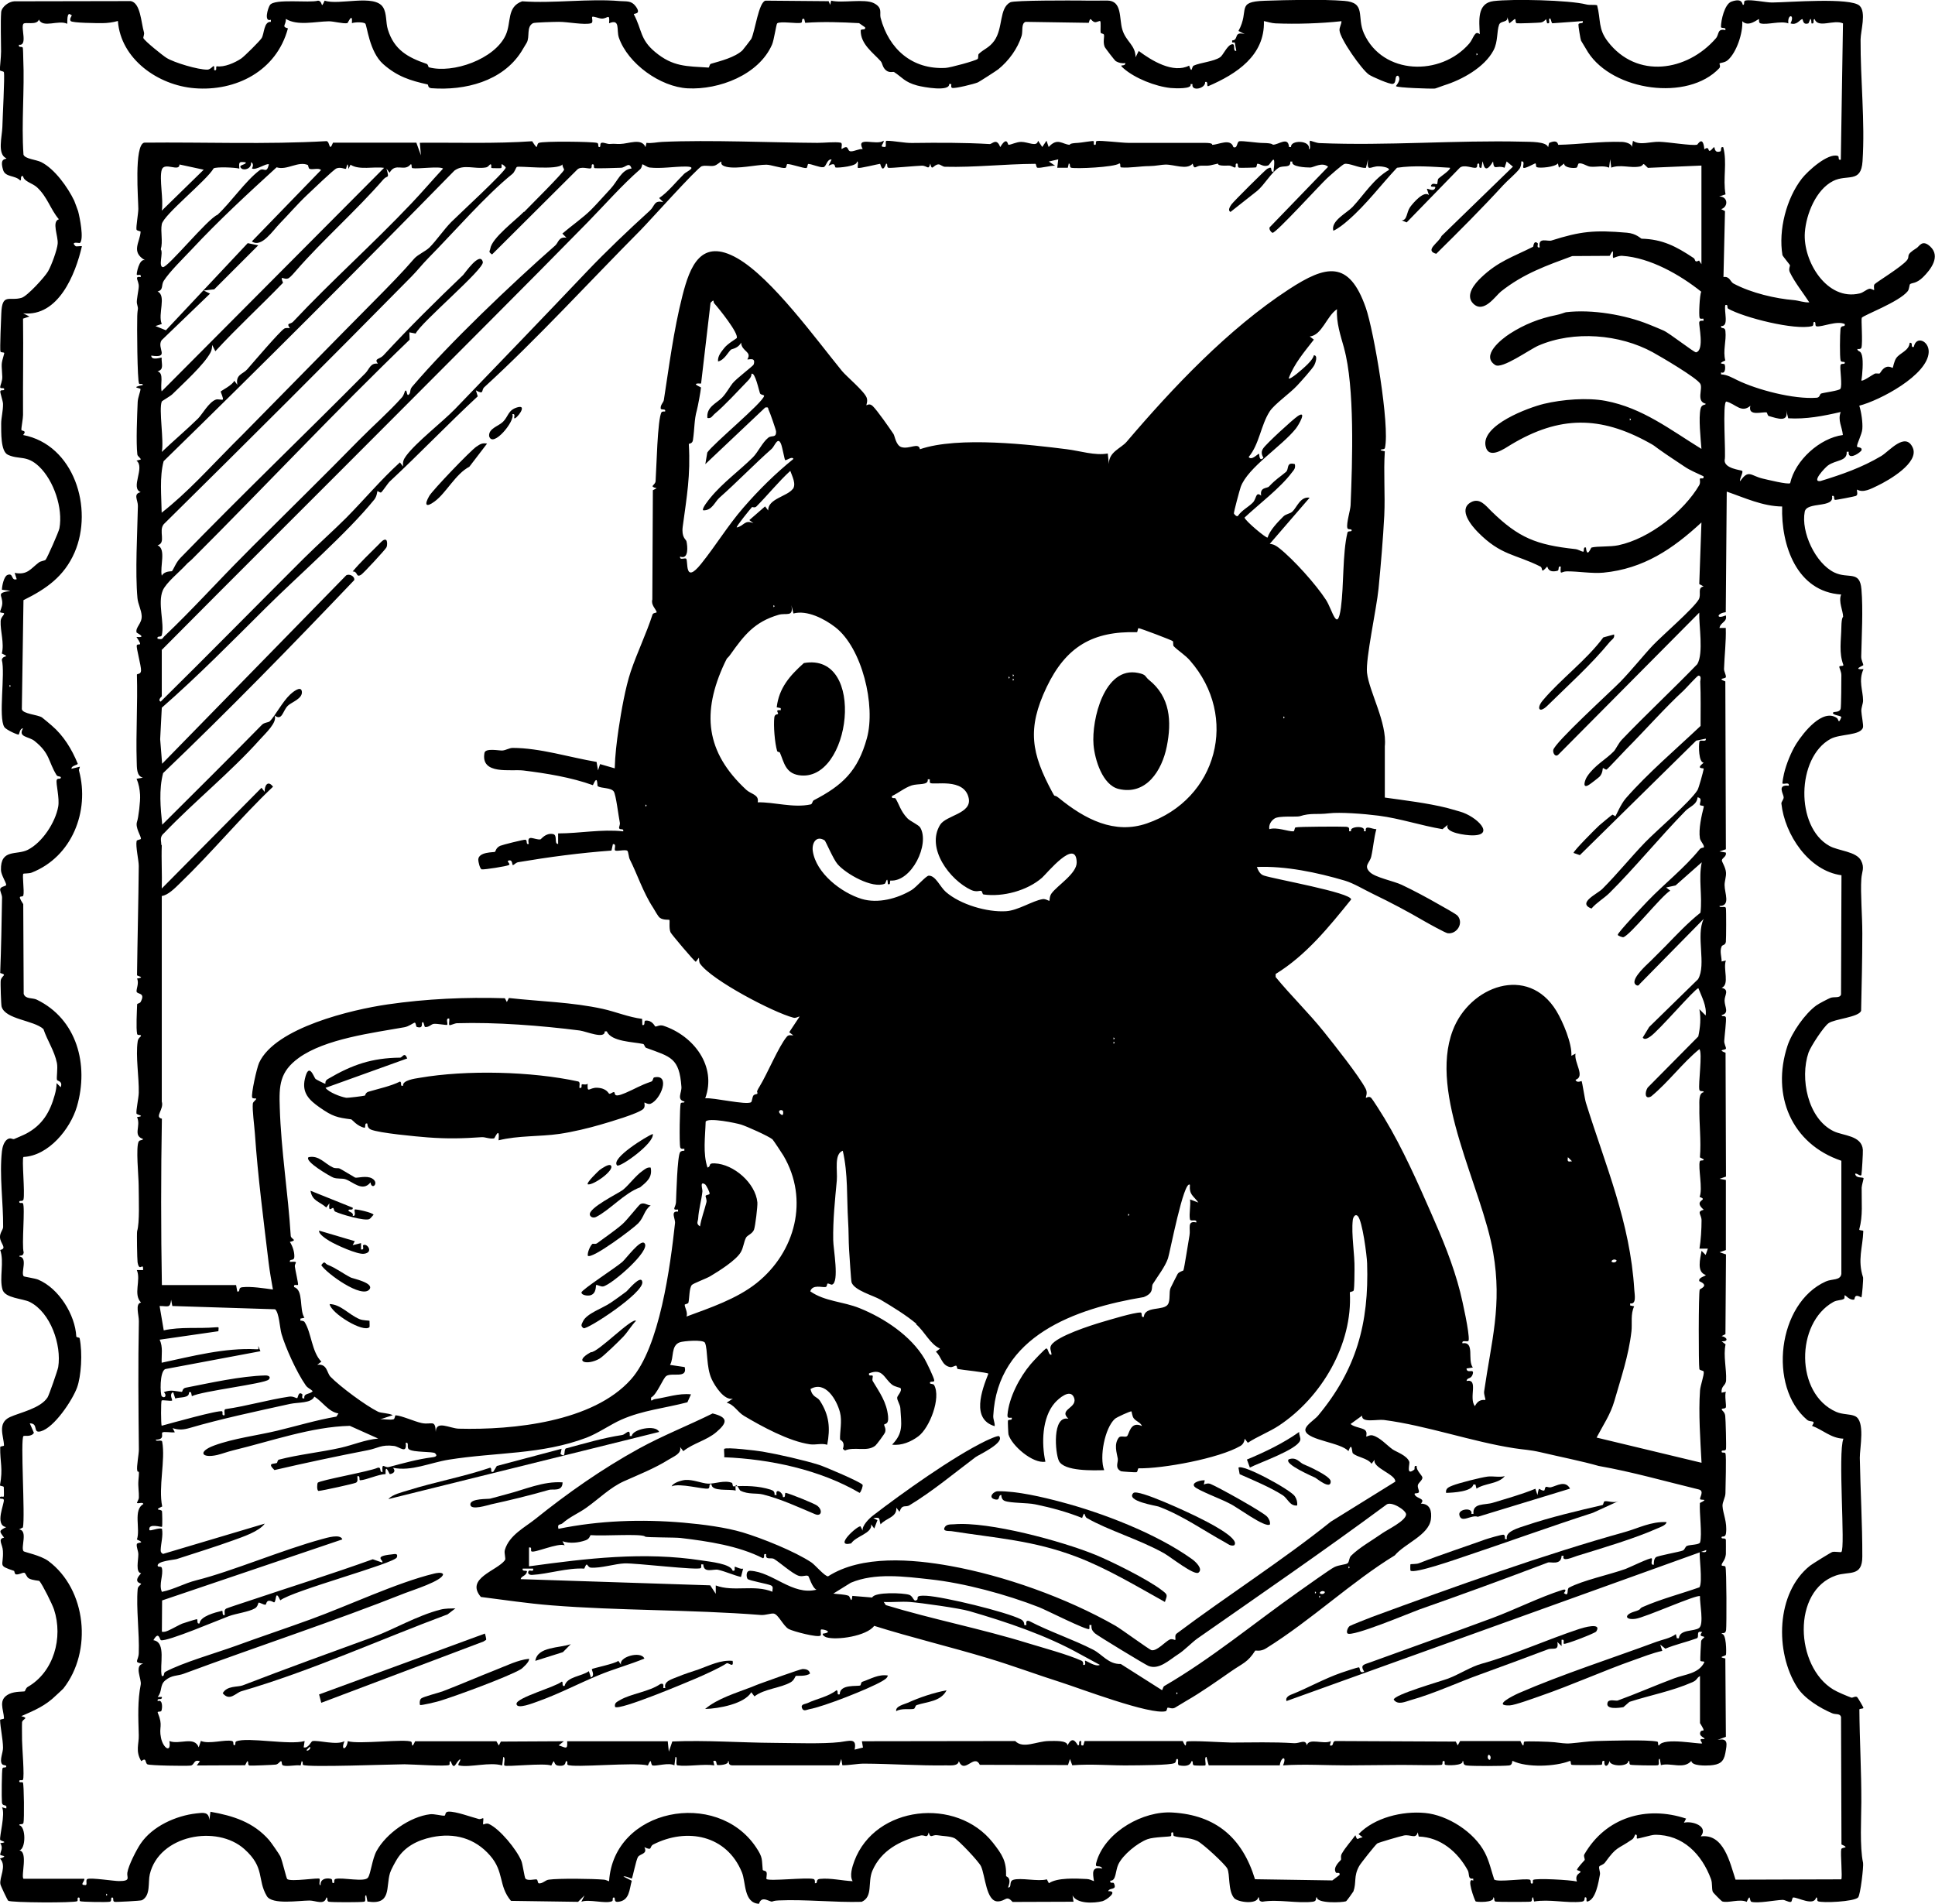 <?xml version="1.0" encoding="UTF-8"?>
<svg id="Layer_2" data-name="Layer 2" xmlns="http://www.w3.org/2000/svg" viewBox="0 0 178.1 175.26">
  <g id="Layer_1-2" data-name="Layer 1">
    <g>
      <path d="M148.56,58.4c.08.36-.21.46-.39.68-1.74,2.12-3.79,3.95-5.73,5.86-.78.77-1.04.25-.45-.46,1.64-1.96,4.02-3.7,5.58-5.81l.98-.27Z"/>
      <path d="M44.83,40.83l-1.63,2.13c-1.26.65-2.14,2.42-3.19,3.19-.82.61-.98.33-.5-.5.31-.54,3.81-4.19,4.34-4.54.35-.23.52-.36.98-.28Z"/>
      <path d="M35.55,49.71c.09.07.12.46.02.67s-2.13,2.4-2.33,2.52c-.51.31-.27-.32-.78-.3.74-.89,1.6-1.68,2.41-2.5.14-.14.48-.56.68-.39Z"/>
      <path d="M47.34,38.51c-.07-.06.16-.46-.19-.39.33.57-1.82,3.19-2.13,2.02-.06-.71.87-.91,1.28-1.32.5-.5.45-1.06,1.29-1.32,1.07-.33-.1,1.13-.25,1Z"/>
      <g>
        <path d="M153.39,140.11c-.05.29-.62.47-.87.58-2.06.92-5.13,1.83-7.34,2.51-.44.14-1.47.62-1.26,0h-.19c-.03.91-1.02.53-1.26.62-3.95,1.5-7.75,2.89-11.88,4.34-.73.26-6.2,2.57-6.57,2.18-.11-.12,0-.5.2-.67.09-.07,1.77-.73,2.06-.84,7.49-2.76,15.88-5.76,23.28-7.82,1.25-.35,2.4-.98,3.82-.91Z"/>
        <path d="M60.67,131.8l-24.92,6.18c.36-.43,1.26-.63,1.8-.8,2.48-.78,5.14-1.26,7.57-2.09.22.11-.06.47.28.38l.33-.54,5.96-1.58-.1.48c.54.42.26-.34.49-.51,1.79-.48,3.38-.96,5.2-1.24.3-.05.74-.71.68.1h.19c.03-.62,2.2-1.09,2.51-.39Z"/>
        <path d="M97.71,138.26c3.68.97,8.68,2.86,12.01,5.25.32.23,1.04.9.59,1.24-.39.29-2.58-1.45-3.15-1.77-2.24-1.27-5.19-2.13-7.13-3.26-.25-.14-.15-.81-.43,0-1.36-.55-2.91-.97-4.34-1.26-.74-.15-2.22-.1-2.78-.31-.24-.09-.31-.32-.32-.55-.35.01-.02.6-.67.38-.54-.18-.03-.72.34-.72,1.77-.03,4.16.54,5.89,1Z"/>
        <path d="M100.8,143.1c1.45.59,4.85,2.27,6.15,3.28.53.41.51.4.27,1.07-2.61-1.45-5.31-3.08-8.11-4.15-4.01-1.53-7.43-1.72-11.55-2.37-.21-.03-.81.05-.62-.33.16-.33.56-.28.86-.3,3.22-.28,9.96,1.56,13,2.8Z"/>
        <path d="M143.94,151.3c-.09-.07.13-.44-.21-.37v.58s-.39-.38-.39-.38c.16.88-.4.51-.87.68-2.05.77-4.05,1.52-6.27,2.32-1.95.7-4.26,1.77-6.34,2.35-.5.14-1.2.5-1.58-.04.02-.46,4.34-1.69,5.01-1.94,1.01-.38,2.1-1.1,3.1-1.37,2.77-.76,6.02-2.22,8.95-3.19.37-.12,2.14-.65,1.58.23-.08.14-2.86,1.23-2.99,1.13Z"/>
        <path d="M91.96,132.19c.56.6-1.87,1.71-2.17,1.93-1.97,1.48-3.95,3.14-6.08,4.43-.38.23-.66-.15-.92.6l-.29-.38c.07.9-.97.96-1.45,1.54-.19-.54.07-.68-.67-.58l.38.19-.29.77-.29-.38c.11.84-1.37,1.05-1.84,1.75-1.69.4.67-1.73.87-1.56l.19.39c-.08-.46.61-1.14.97-1.41,2.68-2.06,7.35-5.4,10.37-6.86.2-.09,1.12-.53,1.22-.42Z"/>
        <path d="M41.93,148.03l-.73.56c-6.16,2.29-12.54,5.2-18.99,7.08-.51.15-1.07.96-1.71.18.39-.71,1.37-.55,1.83-.72,3.96-1.53,8.05-3.01,12.03-4.46,1.82-.66,4.03-1.97,6.2-2.52.42-.11.93-.1,1.37-.11Z"/>
        <path d="M148.94,138.18l-2.32,1.06c-3.94,1.27-8.07,2.77-11.82,4.02-.63.21-4.66,1.63-4.98,1.3-.02-.02-.02-.56,0-.58.03-.03.53,0,.77-.09,2.02-.8,4.58-1.63,6.08-2.18.28-.1,1.57-.48,1.72-.45.15.04.13.27.12.4h.19c-.2-.71,1.15-1.05,1.74-1.25,2.25-.76,4.76-1.35,7.05-1.88.12-.03.07-.32.22-.35.26-.05.85.19,1.22,0Z"/>
        <path d="M79.39,136.66c.06.09-.13.66-.27.75-3.66-2.14-8.26-3.11-12.46-3.28.03-.19-.05-.72,0-.77.17-.18,3.01.16,3.52.25,1.46.25,3.8.78,5.2,1.22.54.17,3.83,1.57,4.02,1.84Z"/>
        <path d="M144.5,137.02l-8.48,2.59c-.59-.23-1.53.65-1.7-.17-.12-.56,1.27-.73,1.11-.1h.19c-.1-1.03,1.04-.79,1.78-1.02,1.31-.4,2.65-.77,3.92-1.29l.19.58c.17-.95.11-.42.59-.41.12,0,.05-.3.21-.35.07-.02.26.09.45.04.51-.12,1.32-.68,1.75.13Z"/>
        <path d="M44.63,150.35s.16.52.11.59l-.24.15-14.93,5.64-.2-.77,15.26-5.6Z"/>
        <path d="M113.59,142.24c-.35.08-.53-.11-.8-.26-2.02-1.11-3.97-2.5-6.15-3.31-.22-.08-3.07-.51-2.32-1.25.41-.4,5.21,1.86,5.96,2.24.44.22,3.97,1.92,3.31,2.58Z"/>
        <path d="M67.43,152.86c.13.75-.38.13-.55.24-.59.39-1.92,1-2.78,1.37-.96.41-7.07,2.99-7.49,2.64-.08-.38.18-.46.44-.62,1-.6,2.7-.77,3.73-1.49.31-.1.29.09.27.37h.19c-.19-.63.63-.82,1.18-1.05.49-.21,1.36-.49,1.87-.66,1.01-.36,2.02-.89,3.13-.79Z"/>
        <path d="M74.57,154.02c-.31.31-1.26.2-1.32.24-.07.04-.14.39-.47.58-.93.54-2.41.59-3.34,1.3l-.29-.38c-.63,1.07-3,1.51-4.25,1.54,1.14-.97,2.85-1.47,4.27-2.02.25-.1.58-.24.7-.28.55-.2,3.8-1.38,4.01-1.38.29,0,.6.07.67.4Z"/>
        <path d="M110.89,136.25l-.09.39c.2-.08.4-.14.62-.05.68.27,4.86,2.6,5.21,3.01.17.2.29.44.26.71-.42.39-3.15-1.7-3.76-1.94-.58-.33-2.92-1.21-3.19-1.54-.33-.39.68-.63.97-.57Z"/>
        <path d="M51.78,136.44c0,.89-.9.59-1.24.69-1.8.52-3.71.98-5.32,1.33-.29.06-1.95.62-1.93,0,.02-.55,1.61-.47,1.83-.52.31-.07.97-.27,1.48-.4,1.7-.43,3.38-1.22,5.17-1.1Z"/>
        <path d="M81.72,154.21c-.05.27-.32.4-.53.53-1.17.69-5.38,2.35-6.7,2.58-.23.04-.55.26-.68-.12-.12-.35.29-.34.51-.44.89-.42,1.9-.58,2.68-1.19.22.11-.06.47.29.38,0-.97,1.64-.7,1.9-.82.04-.02.06-.3.17-.33.8-.27,1.49-.72,2.38-.58Z"/>
        <path d="M114.77,134.34c1.66-.69,3.35-1.5,4.81-2.54-.04.26.17.55.09.78-.3.86-3.75,2.04-4.63,2.5l-.27-.74Z"/>
        <path d="M119.39,138.57c-.67.08-.88-.66-1.32-.94-1.16-.74-2.7-1.38-3.97-1.94l-.11-.6c.37-.38,4.81,2.04,5.19,2.63.17.26.25.54.21.85Z"/>
        <path d="M67.38,136.51c.06.03.04.31.13.3,1.09-.07,2.31-.05,3.41.3.28.09.39.19.37.49h.19c-.15-.68.59-.25.58.19.32.11.1-.42.28-.38.37.08,2.61.97,2.88,1.18.53.41.39,1.03-.2.78-1.59-.67-3.1-1.38-4.78-1.81-.63-.16-1.36.02-2.1-.36-.1-.05-.53-1.1-.43,0-.57-.17-2.22.12-2.22-.58-.32-.09-.08.32-.31.39-.37.11-2.66-.54-3.36-.2.13-.34.95-.57,1.26-.59.7-.05,1.51.31,2.08.34.59.04,1.53-.36,2.22-.07Z"/>
        <path d="M48.69,152.67c.09.27-.6.87-.73.96-1.19.71-5.97,2.46-7.46,2.92-.28.09-1.78.45-1.84.38-.04-.04-.07-.46.11-.6.24-.18,1.56-.5,2.01-.67,1.4-.53,3.37-1.38,4.8-1.94,1.01-.39,2.06-.93,3.11-1.04Z"/>
        <path d="M59.31,152.66c-1.33.55-2.89.98-4.18,1.52-1.89.78-3.72,1.75-5.67,2.44-.3.1-1.93.77-1.92.2s3.62-1.56,4.15-2.03c.2-.05-.05.49.28.38.2-.85,1.58-.87,2.23-1.35l.19.58c.41-.17.04-.71.09-.77.09-.09,2.12-.49,2.43-.76l.27.37c-.33-.7,1.82-1.34,2.13-.58Z"/>
        <path d="M138.51,135.86c-.59.74-1.86.65-2.61,1.16l-.1-.38h-.19c-.13.66-1.84.75-2.51.77-.07-.42.26-.54.58-.67.56-.23,2.61-.75,3.24-.83.51-.06,1.07.09,1.59-.04Z"/>
        <path d="M118.62,134.32c.71-.25.99.3,1.35.45.44.18,2.5,1.1,2.51,1.58.02.83-1.29-.27-1.41-.33-.21-.11-2.95-1.27-2.45-1.7Z"/>
        <path d="M87.13,155.57c-.54,1.06-1.79,1.05-2.75,1.37-.16.05-.14.32-.28.35-.3.08-1.15-.08-1.61.21-.1-.45.74-.63,1.06-.77,1.1-.5,2.39-.93,3.58-1.15Z"/>
        <path d="M52.55,151.32l-.74.75-2.54.8c.21-1.33,2.21-1.16,3.28-1.54Z"/>
      </g>
      <g>
        <path d="M13.2,3.51c.11.26,1.76,1.59,2.13,1.82.71.44,2.9,1.09,3.75,1.08.46-.01.68-.76.63.04.32.1.11-.24.23-.35.7.11,1.68-.32,2.27-.72.3-.21,1.69-1.59,1.87-1.87.25-.39.19-1.54.85-1.5v-.19c-.65.23-.29-1.04-.09-1.35.41-.63,3.65-.17,4.44-.41.49.06.2.88.6,0,1.33.45,4.58-.63,5.37.6.37.58.24,1.39.45,2.06.58,1.88,1.85,2.57,3.57,3.16.13.04.16.3.19.31,2.22.61,6.07-.75,7.08-2.95.55-1.18.07-2.6,1.52-3.12,2.91.21,6.14-.27,9-.02.6.05,1.04-.07,1.45.48.58.79-.22.62-.17.74.77,1.45.55,2.29,1.95,3.46,1.65,1.38,2.9,1.31,4.92,1.44.09,0,.07-.3.23-.35.89-.26,2.18-.58,2.89-1.23.05-.05.79-1,.82-1.06.34-.69.68-3.4,1.31-3.52l5.81.05.14.34.09-.39c1,.25,3.09-.2,3.93.23s.51.91.62,1.34c.75,2.87,2.9,4.79,5.99,4.62.41-.02,2.78-.66,2.95-.83.08-.08.01-.38.1-.46.47-.45.95-.55,1.42-1.2.84-1.18.43-3,1.48-3.55.36-.19,5.74-.17,6.61-.16.79.02,1.56,0,2.32,0,1.39.02,1.07,1.64,1.38,2.67.34,1.13,1.21,1.41,1.22,2.55l.29-.58c1.2.9,3.17,2.1,4.64,1.35.28.83.21.1.42,0,.61-.28,1.84-.37,2.43-.77.27-.18.62-1.02,1.01-1.17.52-.2.07.65.48.58l-.14-.77h-.24s0-.19,0-.19c.65-.03.08-.87,1.16-.58l-.58-.29c1.07-1.94-.3-2.69,2.41-2.78,2.12-.07,5.26-.15,7.32.01s1.13,1.46,1.82,3c1.73,3.83,7.06,3.97,9.69.93.4-.46.5-1.27.97-.86-.05-1.22-.28-2.86,1.27-3.05,1.73-.21,6.94-.1,8.54.31.33.08.66,0,.99.07.36,1.38.07,2.16.99,3.35,2.66,3.46,7.29,2.75,9.94-.3.32-.36.11-.93.87-.76.11-.32-.39-.1-.4-.3,0-.6.33-2.09.96-2.32,1.1-.39.98.31,1.07.3.19,0,0-.35.22-.4.53-.12,1.9.19,2.47.18,1.48-.01,7.21-.49,8.04.3.63.6.1,2.31.09,3.1-.02,3.7.42,7.55.18,11.21-.13,2.07-1.41,1.16-2.71,1.82-1.58.8-2.48,3.06-2.6,4.74-.19,2.63,2.03,6.33,5.04,5.61.35-.08.6-.36.89-.43.15-.04.43.14.44.12.04-.05-.07-.37.04-.53s2.51-1.61,2.99-2.22c.33-.43-.23-.42.89-1.12.25-.15.51-.83,1.25-.14.98.91.05,2.12-.66,2.82-.62.61-1.03.51-1.19.64-.08.06-.07.46-.22.65-.79,1-4.1,2.22-4.23,2.45-.07.12.1,2.25-.03,2.74-.04.16-.26.14-.39.13.11.34.3.06.44.61.13.48.04,1.79-.06,2.29.12.12.98-.5,1.22-.62.15-.07.36.02.47-.03.06-.03.25-.49.64-.6.27-.08.54.11.56.09.03-.03.12-.62.33-.91.33-.47,1.17-.66,1.23-1.4.38-.04.01.48.38.38.21-1.06,1.4-.56,1.37.47-.07,2.13-4.53,4.47-6.39,4.94.19.58.33,1.56.28,2.15-.04.5-.5,1.34-.49,1.6,0,.13.55.02.4.39-.35.38-1.26.85-1.16.1h-.19c.07.9-1,.73-1.73,1.27-.26.19-1.55,1.55-.69,1.43,1.99-.61,3.81-1.24,5.61-2.31.73-.44,2.21-2.26,2.89-.77.63,1.38-2.2,3.01-3.25,3.51-.57.27-1.31.69-1.87.35-.06.14.14.48-.12.59-.09.04-1.82.38-1.91.36-.18-.05.04-.45-.28-.36.26,1.16-2.33.49-2.51,1.45-.36,1.87.99,4.75,2.72,5.59,1.31.63,2.35-.23,2.5,1.55.16,1.88.02,4.28-.02,6.2,0,.34.18.61.19.78,0,.05-1.05.43.02.37-.49,1.05-.04,1.99-.04,2.89,0,.3-.17.62-.16.97s.21,1.29.15,1.51c-.23.76-2.09.57-2.98,1.05-3.14,1.71-3.26,8.1-.11,9.85.82.46,2.46.5,2.91,1.34.36.69.07,1.03.03,1.69-.09,1.36.09,3.3.09,5.04,0,2.35-.06,4.74-.11,7.1-.19.6-2.44.75-3,1.15-.46.33-1.63,2.12-1.84,2.7-.81,2.36-.08,6.08,2.31,7.24.89.43,2.59.38,2.69,1.71.02.25-.09,2.08-.13,2.29-.05.24-.4-.17-.58-.09.05.44.64.3.77.4.04.03-.16.64-.17.88-.02,1.38.13,2.56-.22,3.84-.04.14.38.06.37.17-.05,1.52-.55,2.63-.02,4.26.03.1-.09,1.78-.16,1.84-.73-.41-.55.18-.68.2-.43.07-.78-.45-.86-.39-.02.01.03.26-.06.32-.23.15-.63.09-.98.29-3.48,1.95-3.52,8.44.26,10.11.62.27,1.26.18,1.73.39.98.43.44,2.95.45,3.84.05,2.92.24,6.14.23,9.09,0,1.9-1.22,1.33-2.42,1.74-4.07,1.4-3.77,8.37-.25,10.5.39.24,1.32.62,1.65.74.13.05.36-.16.54-.05.06.04.56.9.58.98.03.13-.37.06-.37.17.02,2.83.19,5.66.18,8.52,0,1.42-.16,4.14.16,5.59.06.3-.24,2.97-.46,3.19-.38.39-3.27.52-3.68.35-.16-.07,0-.37-.18-.35-.2.84-1.7-.03-2.11,0-.11,0-.1.4-.22.41-.24.03-.53-.2-.77-.19-.72.03-2.25.34-2.85.18-.22-.06-.05-.87-.44,0-.67-.3-1.7.14-2.26-.04-.06-.02-.84-.81-.86-.87-.12-.33-.02-.78-.17-1.19-.84-2.27-2.57-4.09-5.16-4.07-.35,0-1.58.4-1.65.34-.07-.07.08-.31-.11-.37-.1-.03-.12.31-.33.45-1.4.97-1.38.59-2.5,2.13-.15.21-.48.28-.52.35-.1.17.1.49.05.76-.13.71-.38,2.3-1.14,2.48-.21.05.02-.37-.19-.39-.19-.02.08.36-.37.41-1.38.15-2.95-.26-4.36-.02l-.09-.39c-.17.02-.03.35-.22.4-.18.04-3.07.03-3.23,0-.22-.06-.04-.39-.22-.39.13.52-1.55.43-1.62.37-.08-.08-.92-2.31-.22-1.91v-.19c-.53.09-.33-.44-.5-.75-.92-1.69-2.5-3.06-4.52-3.12l-.09-.39c-.17.66-.63.18-1.26.29-.31.06-2.35.65-2.47.74-.17.13-1.52,1.82-1.66,2.08-.53.95-.23,1.51-.53,2.33-.02.05-.62.89-.68.91-.34.12-2.69.22-2.68-.37-.19,0,.08.35-.37.41-1.42.18-3.18-.25-4.66,0-.45-.06-.18-.4-.37-.41-.08.69-1.9.47-2.23.06-.57-.7-.35-2.2-.62-2.71-.21-.4-2.24-2.29-2.77-2.54-.76-.35-1.56-.26-2.11-.44-.17-.05,0-.36-.18-.35s-.03.27-.13.35c-.08.07-1.56.07-2.14.28-.91.33-2.28,1.43-2.7,2.33-.27.57-.19,1.53-.73,1.49-.09.31.28.13.32.23.34.7-.4.37-.52.74.98-.04-.16.83-.53.92-.79.2-2.36.26-2.75-.53l.09.58-5.61.02c-.59-.67-.6-.07-1.35-.05-1.09.03-1.16-2.39-1.56-3.24-.21-.44-2.07-2.41-2.44-2.58-.39-.19-1.1-.19-1.57-.27s-.64.36-.8-.26c-.15.63-.33.18-.77.29-1.86.46-3.61,1.37-4.41,3.23-.46,1.07.08,2.39-.99,2.87-2.47.07-5.21-.24-7.63-.13-.87.04-.37.24-1.06-.03s-.72.34-.77.34c-1.41-.08-1.19-1.99-1.56-2.89-1.4-3.44-5.07-4.14-8.16-2.57-.39.2-.03.62-.82.25.33.64-.39.59-.59.9-.18.29-.49,1.92-.57,1.99-.03.03-.55-.27-.77-.19l.77.39c-.23.8-.19,1.84-1.27,1.94-.45.04-.18-.4-.38-.4s-.01.28-.18.35c-.6.25-2.11-.22-2.81.04l.29-.58-.59.59-6.18-.09c-1.17-1.4-.6-2.66-1.92-4.17-1.4-1.61-3.3-2.12-5.36-1.69-1.33.28-2.49.87-3.2,2.01-.18.29-.56.98-.65,1.28-.4,1.3.17,2.99-2.08,2.63l-.11-.57c-.23,0,.05.55-.2.59-.32.06-2.98.06-3.25,0-.22-.06-.04-.4-.22-.39-.17.74-.98.28-1.55.28-.97,0-3.44.41-3.93-.41-.91-1.54-.14-2.6-2.06-4.32-2.54-2.28-7.85-1.3-8.71,2.31-.18.75.1,1.95-.72,2.39-.11.06-2.4.18-2.52.15-.23-.05-.03-.4-.22-.4s0,.34-.22.39c-.25.06-2.62.02-2.74-.05-.1-.06.05-.34-.13-.34s-.03.28-.13.34c-.27.17-6.09.14-6.35-.04-.07-.05-.69-1.36-.72-1.52-.12-.61.62-1.7-.04-2.36.87-.29.02-.24.02-.36,0-.26.32-.63,0-1.06.84-.09.03-.2,0-.3-.09-.3.49-2.39.17-3l.39.1c.1-.46-.36-.11-.4-.56-.04-.38-.02-2.93.05-3.12.07-.17.31,0,.35-.18.03-.16-.28-.06-.4-.23-.24-.36.11-1.06.1-1.51-.01-.79-.25-1.83-.27-2.53,0-.1.36-.06.36-.16-.03-.83-.6-1.73.49-2.25.53-.25,1.32-.19,1.42-.24.03-.01.09-.29.27-.4,2.4-1.37,3.28-4.53,2.42-7.14-.17-.5-1.04-2.25-1.34-2.61-.03-.04-.63-.05-.97-.24-.23-.13-.28-.49-.43-.52-.18-.02-.48.19-.76.15-.13-.02-.14-.31-.17-.32-1.57-.53-.95-.4-1.03-1.84-.03-.62-.52-1.11.11-1.22-.47-.62-.49-.62.19-.97-1.11-.19-.12-2.23-.22-2.52-.06-.18-.38,0-.36-.19s.29-.03.36-.11c.03-.03,0-.82,0-.86-.02-.12-.37-.08-.35-.18.29-1.57,0-2.07.02-3.5,0-.11.35-.07.35-.16-.02-.84-.65-2.06.55-2.61.92-.42,2.8-.79,3.46-1.81.14-.22.92-2.47.98-2.79.32-2.04-.7-5.02-2.61-5.99-.65-.33-2.29-.34-2.52-1.15-.31-1.06.18-2.55-.21-3.64.68-.15,0-.58-.02-1.18-.01-.42.29-.68.29-.94.02-2.23-.36-4.74-.11-6.97.04-.37.18-.86.48-1.08s.5.01.64-.04c.1-.04.94-.4,1.12-.5,1.5-.8,2.19-2,2.62-3.56.1-.36.17-.72.17-1.09l.38.38c.21-.57-.3-.56-.34-.67-.07-.18.09-1.07-.01-1.56-.23-1.13-.88-2.05-1.24-3.12-.88-.82-3.5-.88-3.85-2.06-.05-.15-.12-2.24-.08-2.43.09-.47.65-.48-.05-.67.09-2.3.13-4.63.17-6.95,0-.26-.21-.61-.17-.78.06-.26.55-.24.55-.39,0-.22-.47-.91-.48-1.36-.05-1.99,1.45-1.34,2.47-1.86,1.34-.68,2.54-2.52,2.8-3.98.14-.78-.23-2.12-.14-2.44.06-.22.35-.03.38-.22.03-.16-.28-.06-.39-.23-.79-1.29-.58-1.99-2.03-3.15-.53-.43-1.55-.33-1.06-1.16-.3-.01-.33.52-.4.57s-1.14-.42-1.32-.69c-.57-.89.1-4.92-.23-6.18.07-.49.86-.18,0-.59.24-.95-.15-2.06-.11-2.97.01-.35.27-.52.32-.68.04-.14-.38-.06-.37-.17,0-.13.19-.45.2-.79.02-.82-.61-.94.75-1.16l-.78-.1c0-.34.18-1.21.49-1.35.6-.26.32.57.87.38l-.19-.58c1.18.22,1.45-.37,2.23-.96.18-.14.53-.15.62-.25.14-.15,1.21-2.57,1.27-2.89.34-1.85-.51-4.39-1.87-5.69-1.15-1.09-1.82-.6-2.87-1.08-.69-.32-.61-2.12-.62-2.88,0-.52.18-1.17.17-1.8,0-.26-.29-1.06-.25-1.17.06-.18.37,0,.36-.19s-.37,0-.37-.18c0-.19.21-.56.19-.98-.05-1.26-.15-.98.18-2.13.04-.15-.3-.04-.35-.18-.06-.16.06-3.1.08-3.48.07-1.95.74-1.12,1.87-1.46.52-.15,2.12-1.9,2.43-2.43s.84-1.97.89-2.55c.06-.7-.57-2.03.11-2.25-.78-.92-1.04-2.03-2-2.93-.44-.41-1.23-.54-1.29-1.03-.34-.11-.09.43-.28.38-.45-.48-1.35-.27-1.56-.95-.36-1.18.28-.94.3-1.08-.87-.37-.39-2.02-.37-2.89s.23-4.7.14-5.03c-.03-.12-.36-.09-.37-.2-.01-.21.11-1.17.11-1.72,0-1.08-.06-2.64.01-3.62C.16.63.8.14,1.32.12l10.72-.02c.9.18.94,1.95,1.21,2.87.06.2-.09.45-.05.54ZM6.58,1.42c-.48-.53-.36.74-.39.77-.81-.39-2.23.43-2.61-.39-.19.57-1.28.18-1.43.4-.25.37.42,2.03-.4,1.92-.09.32.29.1.35.28.02.05.04.8.04.97.13,2.94-.18,5.92.02,8.86.13.4,1.17.46,1.63.69,1.24.62,2.45,2.32,3.04,3.55.02.05.35.92.36.97.15.57.56,2.58.16,2.93-.03.02-.92-.19-.39.29.06.05.43-.03.58,0-.6,2.61-2.17,6.51-5.41,6.18l.58.29-.59.2c.04,2.96-.02,5.92,0,8.87,0,.35-.17,1.16-.15,1.37.02.13.54.01.16.47,4.68.9,6.5,6.75,4.73,10.82-.96,2.2-2.61,3.35-4.7,4.38l-.15,10.03c.07.45,1.46.5,1.86.77.08.05.75.62.89.74,1.09.93,1.85,2.18,2.39,3.5.06.14-.6.17-.57.48l.77-.19c0,.14-.12.23-.07.39.98,3.69-.64,7.9-4.37,9.36-.22.09-.73.07-.76.1-.12.12.1,1.61,0,1.99-.07.28-.68-.21-.01.81l.04,8.26c.17.51.82.34,1.2.53,3.7,1.79,4.82,5.99,3.7,9.84-.61,2.07-2.61,4.53-4.92,4.64-.17.17.15,3.32,0,3.92-.06.22-.4.04-.39.22s.27.03.34.13c.22.34-.13,3.84.07,4.52-.06.45-.4.18-.41.37.83.09.12,1.49.41,1.82.04.05,1.05.19,1.33.31,1.93.81,3.41,3.26,3.51,5.22,0,.13.29.07.31.18.28,1.37.14,3.51-.24,4.54-.43,1.17-2.1,3.68-3.33,4.02-.8.22-.17-.74-1.02-.73l.38.87c-.23.41-.89.23-.96.3-.3.29.17,7.34-.05,8.41l-.35.18c.84.1.12,1.68.41,2.01.08.09,1.56.37,2.28.9,3.52,2.62,4.08,8.31,1.38,11.74-.03.04-.54.51-.66.62-.99.97-1.96,1.37-3.21,1.92.78.2.09.24.07.58-.02.22,0,1.22,0,1.66,0,.56.24,3.37.08,3.62-.06.1-.34-.05-.34.13s.28.03.34.13c.1.16.13,3.41.05,3.7-.06.22-.4.04-.39.22.62.11.63,2.2,0,2.32.84.08.14,2.37.39,2.61h5.6c.05.26-.49.58.1.58.23,0-.03-.47.19-.56.34-.14,2.42.19,2.9.19,1.14,0,.7-.33.77-.77.1-.67.83-2.09,1.22-2.67,1.09-1.61,3.25-2.58,5.15-2.79.62-.07,1.14-.16,1.18.62l.1-.77c2.1.37,3.96.96,5.4,2.61.17.19.95,1.32,1.03,1.49.21.48.55,2.03.64,2.1.36.27,2.9-.16,2.97-.03.07.15-.11.59.1.59-.05-.53.43-.7.94-.59.23.05.04.39.22.4s0-.34.22-.39c.64-.16,2.67.33,2.98-.12.26-.37.38-1.7.79-2.45.89-1.62,3.08-3.16,4.92-3.38.39-.05,1.1.16,1.33.13.13-.02.01-.36.37-.37.68-.03,2.06.49,2.79.68.15.04.39-.1.4-.08.06.12-.05.46.01.58.01.02.29-.15.51-.05,1.02.46,2.56,2.36,2.99,3.39.13.3.29,1.53.38,1.64.2.24.88.04,1.03.08.12.03.09.34.2.36.36.04.59-.3.92-.34.94-.13,4.05-.09,5.07,0,.18.01.31.1.48.15.42-6.71,9.91-8.52,13.52-3.14.66.98.52,1.11.62,2.08.01.11.28.05.35.23s-.05.56,0,.62c.22.23,3.68-.17,4.32,0,.16.04.14.26.13.39.35.04,0-.35.47-.4.96-.1,2.05.17,3.01.21-.31-.49-.04-1.33.16-1.87,1.91-5.08,9.39-5.93,12.75-1.67.87,1.11,1.25,1.71,1.21,3.07,0,.06.56.09.18,1.05.39.02.05-.55.47-.7.67-.23,2.32.18,3.1-.05l.19.36c.77-.53,2.49-.44,3.48-.39.26.01.44.11.67.2-.12-.77-.24-1.37.77-1.16-.28-.49-.81.18-.49-.78.88-2.65,4.26-4.55,6.95-4.38,4.02.24,6.43,2.35,7.59,6.14l7.12.11.66-.5c.08-.32-.27-.13-.33-.22-.34-.49.43-1.11.46-1.17.05-.12-.06-.34.09-.59.35-.6.84-1.12,1.24-1.68.21.58.14.27.67.19l-.38-.29c1.48-1.53,4.03-2.14,6.11-1.95s4.54,1.75,5.52,3.66c.4.77.59,1.65.86,2.47.36.27,2.8-.13,3.27.01.17.05,0,.37.19.36.18.03.04-.28.13-.34.27-.17,3.42,0,4.02.15-.32-.93.9-.77,0-1.06.06-.24.68-.86.71-.91.05-.1-.12-.35-.03-.52,1.97-3.42,5.71-4.52,9.37-3.3l-.2.38c.75-.2,2.3.32,1.55,1.26,2.12-.29,2.68,2.41,3.2,3.98l9.73-.03c.13-.13-.09-2.41,0-2.77.05-.23.86-.06.02-.44l-.04-11.74c-.1-.34-.48-.2-.8-.33-1.14-.48-2.57-1.36-3.23-2.39-2.07-3.24-1.97-8.7,1.18-11.2.22-.17,1.93-1.23,2.05-1.26.24-.06.78.05.83,0,.39-.35-.34-9.12.19-10.43-1.15-.04-1.88-.81-2.89-1.18.41-.59-.14-.29-.45-.55-3.61-3.04-2.74-10.74,1.72-12.74.57-.26,1.35-.07,1.43-.7v-10.41c-4.59-1.55-6.46-6.02-4.96-10.58.4-1.22,1.61-2.96,2.66-3.72.25-.18,1.09-.61,1.29-.69.35-.14.88.06.98-.32l.04-10.97c-3.02-.4-5.23-3.76-5.53-6.6-.02-.15.21-.36.21-.57,0-.3-.66-1.2.47-1.07.06-.37-.41-.11-.58-.2-.04-.02.11-.79.14-.91.21-.89.66-2,1.13-2.75.66-1.04,2.43-3.29,3.74-2.37.17.12.12.63.4-.06.07-.16-.71-.17-.77-.39,0-.21.54.01.71-.38.06-.14.07-2.76.07-3.11,0-.33-.19-.65-.19-.78,0-.14.43,0,.37-.18-.42-1.12-.2-2.22-.18-3.49.02-.94.16-.88.16-.94,0-.53-.45-1.39-.18-2.04-4.09-.26-5.54-4.54-5.43-8.1-1.8-.02-3.44-.8-5.1-1.37l-.09,11.1c-.83.09-.93.69,0,.29.17.61-.48.61-.58,1.16h.58c.04,1.26-.12,2.52-.16,3.77,0,.26.19.53.17.75-.01.18-.88.09-.05.4l.05,15.45-.59.2.58.1c.11.36-.32.48-.36.71-.02.13.34.63.38,1.12.03.39-.13.8-.13,1.16,0,.76.58,1.93-.47,1.93,0,.23.55-.05.59.2.04.18.03,2.84,0,3.09-.04.34-.32.27-.39.43-.2.46,0,.92,0,1.39l.39-.09c-.28.76.37,2.22-.39,2.51.75.18.26.68.27,1.19.01.58.46,1.15-.27,1.32,0,.19.33,0,.39.22.06.24-.13,1.76-.15,2.15-.02.28.17.57.16.71-.02.17-.86.08-.04.39l.04,11.4-.59.2.58.11v6.45s-.58.2-.58.2l.59.2-.05,7.34-.35.18c.52.1.67.52,0,.48l.36.28c-.22,1.06.1,2.26.05,3.31-.03.53-.48.48-.41,1.14l.39-.09c-.13.31.05,1.25,0,1.43s-.43.06-.38.21c.04.12.27.21.32.57.04.26.11,2.92.07,3.07-.05.23-.41.04-.4.22-.02.19.3.02.35.18.1.32,0,3.02,0,3.65,0,.4-.29.83-.27,1.19.04.72.45,1.46.32,2.52-.06.45-.41.18-.41.37s.35-.01.4.22c.01.06,0,1.22,0,1.32-.06.56-.33.72-.39.98-.04.16.29.04.35.18.11.27.11,5.41.06,5.82-.06.45-.42.18-.41.37.44-.11.44,1.7.4,1.9-.04.17-.86.19-.06.35l.05,7.21-.77.29c1.02-.21.87.37.72,1.21s-.54,1.06-1.39,1.13c-.45.03-1.7.06-1.74-.41-.71.81-1.88.13-2.8.39l-.1-.58c-.23,0,.05.55-.2.59-.22.04-2.4,0-2.51-.05-.17-.07,0-.37-.18-.35,0,.56-1.72.53-1.74,0-.1.52-.52.67-.48,0-.33-.08-.09.33-.28.36-.2.03-2.59.04-2.72,0-.15-.05-.02-.42-.19-.35-1.33.52-3.94.62-5.22,0-.15-.08.05.36-.37.41-.58.06-3.31.07-3.89,0-.45-.05-.19-.43-.38-.41.14.45-1.52.42-1.61.34s.05-.37-.13-.34c-.19-.02-.02.28-.18.35-.18.07-3.27,0-3.85.01-1.6.02-3.24.03-4.85.04-1.97,0-3.94-.13-5.9,0,.39-.92-.19-.82-.3,0h-6.54s-.21-.78-.21-.78c-.23,0-.01.66-.1.78-.03.04-.98.02-1.03,0-.23-.05-.04-.39-.22-.4-.07,0-.02.61-1.15.4-.25-.05.02-.6-.2-.59-.16.02-.04.29-.24.38-.4.2-3.28.2-4.01.21-1.79.03-3.61-.15-5.4-.01l-.21-.58-.18.56-8.12-.02c-.52-1.08-1.4.92-1.93-.34-.07.46-.69.39-1.16.39-2.52.04-5.07-.15-7.58-.16-.59,0-1.36.16-1.98.15l-.1-.58-.2.59h-9.85c-.46-.04-.19-.41-.38-.4.14.35-.84.4-.97.37-.15-.04,0-.53-.38-.36l.1.39c-.97-.15-2.47.13-3.38,0-.26-.04.05-.78-.2-.78l-.1.78c-.49-.29-1.67.09-2,.01-.23-.05-.05-.88-.44,0-1.1-.33-6.9.24-7.38-.06-.1-.06.06-.33-.13-.34-.14,0,.09.54-.78.41-.49-.08-.2-.85-.6,0-.63-.27-4.17.15-4.32-.01-.08-.09.14-.78-.1-.78l-.1.78c-1.13-.35-2.95.21-3.96,0-.24-.05.17-.4.09-.58-.44.29-.52,1.15-.87.19-.18-.03-.04.28-.13.34-.26.16-3.46-.06-4.12-.06-1.09,0-8.93.3-9.33.06-.09-.05.03-.34-.14-.34l-.09.39c-.48-.07-1.19.12-1.61,0-.19-.05-.07-.45-.22-.39-.11.04-.21.27-.47.31-.21.03-2.28.11-2.4.09-.23-.05-.04-.41-.22-.4l-.19.37-4.45.02.29-.39c-.61-.21-.47.35-.86.4s-3.81,0-3.98-.12c-.23-.15-.05-.68-.56-.29-.56-.92-.2-1.59-.23-2.4-.05-1.73-.11-3.17.18-4.64.1-.5-.63-1.77.23-1.93-.95-.13-.44-.22-.41-.96.07-1.83-.25-4.15-.1-5.91.02-.26.28-.37.32-.48.02-.06-.84-.1,0-.97-.54-.08-.25-1.21-.26-1.76,0-.29-.19-.66-.14-.92.04-.21.88-.05.01-.43.34-.95-.37-2.72.59-3.26-.02-.22-.46-.02-.58-.1-.04-.02.17-.32.17-.5.02-.52-.09-1-.04-1.59.12-1.27-.03-.55-.11-.9s.16-1.54.15-1.95c-.04-3.9-.08-7.78,0-11.78.01-.59-.37-1.63.2-1.73-.75-.76.02-2.05-.39-2.99h.58c.03-.83-.34.29-.51-.72-.04-.28-.08-2.72-.04-2.86.24-.8.15-2.86.14-4.24,0-.76-.28-3.55.01-4.02.11-.17.37-.07.39-.23-.97-.31-.16-1.18-.55-2.01.84-.11-.02-.19-.05-.33-.05-.28.2-1.44.21-1.91.03-1.44-.3-3.36-.1-4.72.05-.34.26-.4.3-.5.06-.17-.32-.02-.35-.19-.11-.54-.02-2.09,0-2.72,0-.1.25-.08.33-.24.47-.88-.33-.67-.38-.94-.04-.23.25-.8.04-1.2.83-.13.02-.21,0-.31.04-3.35.13-6.69.16-10.05,0-.53-.3-1.79-.2-2.29.03-.15.41-.12.4-.23,0-.25-.54-1.03-.36-1.55.13-.37.32-1.88.28-2.5-.03-.49-.12-1-.32-1.46l.58-.1c-.6-.15-.55-.92-.57-1.55-.08-2.58.1-5.24.02-7.93,0-.11.36,0,.38-.37.02-.45-.46-2.11-.39-2.33.08-.24.66.25-.03-.77,1.02.09.02-.37.01-.41-.13-.48.5-.82.47-1.52-.03-.58-.34-1.09-.39-1.65-.22-2.41-.01-5.96.04-8.48.01-.54-.47-1.11.26-1.27-.99-.39.43-2.27-.39-2.9l.38-.1c.08-.09-.28-.28-.3-.47-.13-1.12-.02-3.58.03-4.83.02-.43.26-.97.26-1.19,0-.11-1-.12.21-.37.03-.18-.28-.04-.34-.13-.17-.26-.2-5.4-.17-6.21.03-.87.14-.49-.03-1.18-.06-.26.16-1.2.17-1.55.02-.54-.48-.97.18-.87.08-.34-.29-.12-.36-.21-.05-.06.21-1.52.75-1.34-1.32-.77-.46-1.64-.4-2.62,0-.08-.35-.06-.38-.21-.05-.22.17-1.51.17-1.89,0-.83-.41-5.87.54-6.1,5.61-.06,11.19.18,16.79-.14.33.07.21,1.07.59.14h7.67s.42,1.17.42,1.17l-.1-1.16c3.4-.03,6.92.1,10.34-.14.64,1,.31.28.62.15.39-.17,4.86-.12,5.34,0,.22.05.04.39.22.39s0-.36.22-.4.5.13.76.11c.51-.04.58.02.94,0,.77-.01,1.97-.58,2.33.29l.09-.39c.49.06.98-.07,1.46-.09,4.32-.2,10.18.07,14.28.09.6,0,1.62-.11,2.12-.02.23.04.04.47.11.59.73-.49.44.21.85.21.34,0,.72-.24,1.08-.21-.66-1.25,1.27-.28,1.93-.77.06.27-.49.58.1.58.23,0-.03-.58.19-.57.69,0,1.61.21,2.32.2,2.46-.03,4.74-.04,7.15.1.23.01.64-.61.97.28.65-1.07.69-.21.76-.21.24,0,.73-.27,1.17-.27.65,0,1.46.51,1.55-.11l.39.58.39-.58.2.58c.82-.9,1.25-.24,1.94-.2.05,0-.15-.14.77-.18.26-.01,1.37-.21,1.42-.16.09.08-.07.35.12.35s0-.33.19-.36c.37-.07,2.28.17,2.89.17,2.34,0,4.62,0,6.97,0,.95,0,.7.18.75.18.56,0,1.7-.64,1.95.21.41.17.29-.5.56-.54.32-.05,1.66.16,2.14.16.98.01.89.17.95.16.52,0,1.4-.79,1.47.21h.19c-.08-.66,1.83-.65,1.64.2.23,0,.01-.65.1-.77.03-.04.54.19.86.21,6.25.26,12.55-.28,18.71-.13.67.02,2.2-.03,2.35.51l.09-.39c.85-.39.8.18.85.17,1.88-.04,3.91-.33,5.82-.27.3,0,.94.14.95.48l.1-.58c.65.45,1.58.07,2.42.09s2.98.38,3.48.27c.07-.02.54-.92.67.42.63-.45.14.67.87-.19.14-.06-.02.57.58.39.18-.05-.03-.48.29-.39.38,1.43-.05,2.89.21,4.34l-.59.2c.82-.03.87.94.19,1.16l.35.18-.14,6.07c.58-.09.63.44.91.59,1.67.9,3.95,1.4,5.54,1.53.49.04.95.24,1.45.21-.57-.88-1.33-1.82-1.79-2.77-.15-.31.05-.58,0-.67-.03-.06-.67-.84-.68-.9-.39-2.31.36-5.22,1.79-7.06.54-.69,2.39-2.37,3.3-2.08.18.06-.04.43.28.35l.2-12.55c-.85-.39-2.29.49-2.61-.39-.22.01.06.48-.29.39-.05-.9-.21-.02-.29,0-.58.19-.45-.45-.58-.39-.27.12-.5.58-1.06.39.44-.84-.3-.91-.2,0-.72-.26-1.96.17-2.57,0-.18-.05-.11-.37-.13-.39-.07-.05-.95.8-1.54.19.07,1.07-.52,2.88-1.34,3.59-.28.24-.65.22-.75.3-.04.03.13.27-.03.44-2.9,3.07-9.77,2.09-12.07-1.46-.08-.12-.6-.99-.65-1.08s-.26-1.39-.24-1.48c.05-.24.48,0,.4-.32l-2.79.2c-.13,0-.14-.64-.3-.39-.07.11.15.46-.19.39l-.1-.38c-.13.15-.28.28-.48.31-.24.03-2.07.1-2.21.07-.19-.03-.04-.45-.21-.38l-.48.39-.19-.58c.09.53-.6.31-.75.7-.23.62-.09,1.56-.52,2.37-.83,1.56-2.89,2.7-4.53,3.21-.22.07-.81.3-.86.3-.36.03-3.48-.07-3.58-.22-.03-.04.55-.59.19-.96-.38-.03-.09.67-.49.75-.27.06-1.9-.65-2.2-.86-.66-.46-2.64-3.27-2.7-4.06-.02-.3.18-.56.18-.85-1.91.21-4.15.28-6.08.2-.38-.02-.7-.14-1.06-.21.1,3.18-2.54,4.88-5.12,5.99-.2.05.05-.49-.29-.38.05.61-1.31.9-1.16.19h-.19c.23.48-1.46.39-1.81.36-1.4-.14-3.31-.89-4.36-1.82-.53-.47.16-.07.18-.47-.34.03-.58-.01-.88-.18-.1-.06-1-1.23-1.03-1.33-.17-.44-.01-.92-.06-1.1-.03-.13-.27-.09-.3-.19-.05-.19.04-.97-.05-1.07-.04-.05-.36.13-.48.1-.4-.08-.38-.62-.57.06l-5.81-.09c-.43.13-.24.88-.37,1.29-.37,1.18-1.18,2.29-2.14,3.07-.17.14-1.75,1.15-1.88,1.21-.31.14-2.12.59-2.37.51-.16-.05-.05-.3-.09-.36h-.19c.07.73-2.34.3-2.94.14-1.18-.32-1.38-.76-2.13-1.24-.08-.05-.42.1-.73-.15-.36-.29-.32-.66-.51-.86-.68-.76-1.85-1.56-1.83-2.81,0-.2.5.02.4-.3l-.55-.38c-1.64-.09-3.33-.15-4.96-.03l-.09-.36c-.32-.09-.11.29-.28.35-.33.12-1.93-.17-2.21.06-.08.06-.29,1.54-.47,1.95-1.22,2.8-4.9,4.18-7.76,4.03-2.52-.13-5.51-2.27-6.34-4.67-.24-.7.16-1.76-.9-1.32.08-.99-.14-.41-.68-.43-.2,0-.79-.24-.87-.16-.07.07.13.52-.11.59-.61.18-2.18-.14-2.97-.13-.38,0-2.24.05-2.37.12-.64.34-.27,1.24-.58,1.8-.07.12-.43.72-.5.83-1.74,2.73-5.19,3.59-8.26,3.36-.39-.03-.27-.33-.37-.35-1.57-.35-2.78-.72-4.08-1.87s-1.49-3.63-1.66-3.74c-.2-.14-.94-.13-1.22-.03.08-1.09-.37,0-.42,0-.41.07-1.28-.18-1.72-.17-1.24.02-2.87.44-3.94-.22.03.57-.44.7.19.87-1.05,3.94-4.81,5.82-8.6,5.51-3.35-.27-6.79-2.68-7.05-6.19-.43.13-.99.2-1.44.2s-2.79-.01-2.91-.2c-.15-.22.17-.51.11-.58ZM135.9,4.9v.19c.13-.06.13-.13,0-.19ZM14.89,77.82c-.05,1.32.04,2.64,0,3.96l9.18-9.27.29.38c-.02-.59.29-1.11.77-.48-2.97,2.82-5.63,6.06-8.58,8.9-.45.44-1.09,1.09-1.66,1.16v18.92c.23.72-.71,1.43.01,1.58-.09,5.08-.09,10.25,0,15.31h6.83s.11.6.11.6c.35.04,0-.35.47-.4.81-.09,1.99.1,2.81.21-.14-.8-.29-1.62-.39-2.43-.46-3.85-1-7.98-1.27-11.93-.05-.71-.25-2.17-.19-2.75.02-.2.37-.36.3-.47-.02-.03-.31.04-.36-.09-.11-.31.42-2.72.64-3.2,1.49-3.24,8.57-4.9,11.82-5.37,3.58-.52,7.19-.68,10.8-.57l.18.35.19-.37c2.87.32,5.81.38,8.64,1,1.21.27,2.39.77,3.62.92l.02.56c.33.09.09-.38.3-.4.62-.05.84.52.89.54.11.04.4-.18.74-.07,2.79.92,4.94,3.72,3.86,6.68.75-.08,3.79.65,4.22.36.09-.06.1-.44.21-.61.09-.13.35-.13.36-.16.09-.24-.21,0,.22-.69.72-1.18,1.75-3.68,2.5-4.57.16-.2.39-.12.6-.12l-.38-.29.96-1.45c-.21.04-.34.17-.58.11-1.84-.48-7.5-3.44-8.58-4.96-.1-.13-.1-.39-.11-.56l-.29.38c-.16-.07-2.23-2.52-2.32-2.71-.17-.37-.05-1.09-.11-1.15-.04-.04-.56.04-.87-.19-.18-.12-.47-.69-.62-.92-.92-1.39-1.49-3.16-2.15-4.45-.11-.21-.13-.73-.23-.8-.2-.15-1.01.09-1.13-.04-.11-.11.18-.63-.2-.57l-.13.59c-2.88.21-5.74.59-8.59,1.07-.22.04-.35.23-.47.27-.11.04,0-.62-.48-.39-.01.16.26.29.1.38-.22.12-2.24.43-2.49.4-.18-.02-.33-.71-.33-.89.01-.74,1.45-.67,1.53-.72s.08-.37.49-.56c.2-.09,2.19-.59,2.32-.56.23.06-.01.47.31.39-.21-.97.54-.35,1.07-.42.07,0,.46-.62,1.16-.49.46.09.06.92.47.91v-.97c2,0,3.99-.41,5.99-.19.08-.33-.33-.08-.38-.31-.02-.09.11-.31.07-.49-.13-.63-.35-2.56-.56-2.87-.27-.37-1.12-.27-1.47-.48-.08-.05.03-1.19-.45-.1-2-.72-4.28-1.09-6.39-1.35-1.15-.14-3.96.44-3.59-1.62.09-.48,1.4-.19,1.66-.22.32-.03.61-.23.93-.24,2.51,0,5.25.87,7.73,1.29l.13.78.19-.58,1.35.39c.03-1.2.18-2.42.35-3.59.26-1.74.63-3.83,1.12-5.31.61-1.8,1.43-3.47,2.01-5.26.06-.18.41-.13.38-.23-.09-.29-.54-.66-.4-1.15l.05-10.06.35-.18c-.76-.19-.13-.26-.1-.65.08-1.08.17-5.77.55-6.35.04-.07.22-.07.32-.06.11-.32-.38-.09-.4-.29-.03-.34.25-.53.29-.77.47-3,.89-6.38,1.71-9.6.69-2.71,1.71-5.37,5.07-3.44,3.18,1.83,7.27,7.5,9.62,10.37.39.48,2.06,1.87,2.27,2.46.12.34-.05.64-.02.69.02.03.26-.23.58.08.43.42,1.52,1.99,1.91,2.57.12.18.22,1.06.74,1.21.73.21,1.58-.48,1.69.19,3.55-1.22,10.27-.41,13.52,0,1.21.15,2.6.61,3.77.39l.1.97c-.01-1.12,1.1-1.43,1.63-2.04,4.26-5,9.36-10.4,14.94-14.04,3.42-2.23,5.54-2.72,7.08,1.7.74,2.11,2.23,10.86,1.76,12.9-.05.2-.37.05-.4.22l.39.09c-.13,1.96.04,3.93-.05,5.89-.11,2.16-.32,4.6-.53,6.76-.17,1.78-1.2,6.45-1.06,7.73.2,1.76,1.86,4.59,1.64,6.77v4.72c1.85.26,3.89.5,5.71.95.29.07.79.23,1.2.34,1.52.42,3.35,2.21,1.12,2.19-.51,0-2.59-.23-2.24-.97l-.48.4c-1.98-.33-3.88-.98-5.87-1.24-1.39-.18-3.59-.34-4.57-.22-1.17.14-1.67-.06-2.7.27-.28.09-1.9-.07-2.32.21-.32.21-.55.58-.48.98.67-.22,1.73.22,2.21.2.13,0,.09-.32.2-.36.22-.08,4.33-.09,4.65-.06.29.03.31.11.28.41h.19c-.23-.46,1.44-.56,1.16,0h.19c-.11-.63.56-.18.97-.19-.23.83-.28,1.69-.47,2.52-.14.61-.74.84-.11,1.45.5.48,2.19.81,2.91,1.15,1.06.5,2.39,1.21,3.41,1.8.34.19,1.59.88,1.74,1.05.58.69-.07,1.71-.91,1.61-.22-.03-1.84-.93-2.15-1.11-1.51-.88-3.03-1.69-4.71-2.5-.83-.4-1.82-1-2.6-1.23-2.57-.76-5.49-1.37-8.11-1.26.13.33.29.68.65.79.94.32,8.03,1.57,8.03,2.2-2.05,2.54-4.15,5.14-6.95,6.86v.28c1.42,1.73,3.04,3.29,4.44,5.04.94,1.18,3.24,4.06,3.85,5.25.21.41-.03.77.02.83.01.02.27-.19.47-.01.15.14,1.04,1.56,1.23,1.88,1.68,2.77,3.12,6.05,4.28,8.69,1.04,2.35,2.05,4.77,2.7,7.33.21.83.86,3.77.78,4.41-.03.27-.65-.1-.58.29,1.18-.18.43,1.54.96,2.23l-.58.09c.02.52.71-.03.58.48-.15.57-.52.29-.58.67,1.15-.23.17,1.56.77,2.32.38-.77.93-.52.96-.58.04-.06-.15-.5-.11-.78.67-4.67,1.67-7.91.83-12.79-1.03-6.02-5.95-14.54-3.72-20.43,1.54-4.08,6.92-6.1,9.54-1.8.6.99,1.45,3,1.38,4.13l.38-.2c-.16.8.93,2.11,0,2.41.13.34.54.09.56.12.06.08.29,1.66.4,2,1.81,5.81,4.07,10.98,4.45,17.2.03.47.22,1.37-.38,1.26v.19s.37.08.37.08c-.35.71-.17,1.58-.25,2.29-.26,2.29-.98,4.34-1.57,6.41-.36,1.26-1.05,2.25-1.64,3.38l9.66,2.32c-.11-2.1-.29-4.55-.14-6.66.04-.49.39-1.41.34-1.72-.02-.13-.37-.1-.4-.25-.08-.36-.08-6.96.03-7.31.03-.08.93-.36-.03-.77-.15-.36.64-.47.58-.58-.85-.27-.5-1.48-.38-2.22l.38.38.2-.58h-.77c.13-.8.19-1.8.19-2.61,0-.54-.5-.79.2-.97-1.07-.93.55-.85-.38-1.18.31-.73-.15-2.72.02-3.27.05-.17.37,0,.36-.19l-.35-.18c.13-1.53-.08-3.14-.05-4.65,0-.49-.07-1.27.4-1.35.01-.18-.35,0-.4-.22-.12-.52.31-3.42,0-3.74-1.56,1.27-2.83,3.02-4.44,4.35-.6.32-.59-.38-.32-.81l4.66-4.71c.18-.83.26-1.68.1-2.51l.58.58c.11-.87-.36-1.71-.67-2.51-.31.01-3.64,3.92-4.43,4.45-.18.12-.54.36-.69.09l.59-.97,4.5-4.4c.79-1.35-.23-4.02.52-5.55l-5.89,5.99c-.16.31-.45.05-.48-.1-.11-.56,1.08-1.63,1.5-2.03.51-.5.85-.84,1.35-1.35,1.04-1.07,2.05-2.15,3.22-3.08.19-1.54-.2-3.13.12-4.64l-2.41,2.13-.87.19.38.29c-.85.51-3.73,4.17-4.34,4.29-.03,0-.48-.11-.49-.23,0-.21,2.4-2.73,2.77-3.12,1.55-1.61,3.35-3,4.77-4.75.13-.16.36-.14.37-.16.11-.19-.3-.55-.35-.85-.14-.84.16-2.13.36-2.91.03-.11-.3-.08-.34-.14-.11-.16.29-.64-.24-.72-.04.67-.74.87-1.09,1.23-2.36,2.41-4.73,5.31-7.01,7.57-.49.49-1.2.89-1.66,1.44-1.35-.52.54-1.35,1-1.81,1.36-1.36,2.6-2.9,3.93-4.28,1.12-1.16,4.14-3.71,4.83-4.82.12-.2.51-1.63.57-1.95.03-.13-.82.08,0-.57-.47-.01-.47-1.56-.4-1.92.05-.27.66.1.59-.29l-.88.18-10.71,10.54-.58-.2c-.03-.17,2.11-2.31,2.37-2.54.17-.15,1.12-.94,1.2-.98.05-.02.26.16.28.14.07-.07.49-1.11.96-1.65,2.02-2.31,4.65-4.55,6.88-6.66,0-1.37.03-2.73-.03-4.09,0-.09.15-.55-.17-.54-.1,0-1.13,1.15-1.35,1.36-1.67,1.53-3.57,3.68-5.32,5.44-.27.27-1.66,1.78-1.78,1.84-.08.04-.32-.16-.34-.14-.03.03,0,.46-.29.78-.07.08-.84.68-.98.76-.68.44-.39-.45-.18-.76.7-1.05,1.73-1.56,2.46-2.32.18-.19.42-.73.73-1.06,2.26-2.36,4.67-4.6,6.95-6.96.59-1.01.14-3.54.18-4.74l-12.94,13.04c-.3.33-.55-.11-.5-.39.11-.67,5.3-5.39,6.18-6.29,1.03-1.06,2.2-2.52,3-3.36.9-.94,3.7-3.35,4.21-4.21.27-.47-.16-1.08.45-1.2l-.4-.22.2-5.67c-2.64,2.44-5.32,4.26-9.02,4.62-1.05.1-2.34-.13-3.37-.12-.55,0-.61.45-.56-.44-.32-.08-.09.33-.31.39-.91.23-.88-.41-.94-.39-.66.75-.35.14-.62,0-2.33-1.17-3.63-1-5.77-3.18-.56-.57-1.81-2.05-.66-2.72.83-.49,1.39.29,1.91.8,2.53,2.47,4.15,3.1,7.72,3.49.29.03.53.21.72.24.16.03-.04-.49.27-.38.1,1.03.45.01.51,0,.54-.14,1.7-.05,2.46-.21,2.91-.61,6.05-3.14,7.45-5.52.15-.25.03-.56.07-.61.08-.09.41.1.33-.22-.54-.26-1.25-.55-1.73-.88-.75-.51-1.53-1-2.42-1.64-.49-.35-.3-.26-.9-.59-4.46-2.46-8.21-2.47-12.64.18-.62.37-2.1,1.46-2.37.14-.39-1.92,3.9-3.52,5.38-3.88,1.67-.4,3.99-.59,5.67-.27,3.39.64,5.96,2.66,8.82,4.42-.07-.95-.28-2.84-.08-3.7.11-.47.48-.29.47-.46-.91-.21-.23-1.4-.5-1.84-.34-.56-3.6-2.47-4.38-2.9-3.02-1.65-7.24-2.02-10.51-.61-.83.36-3.35,2.19-3.98,1.79-1.36-.87.58-2.39,1.34-2.88,1.33-.86,2.75-1.42,4.28-1.72.4-.08.84-.26.89-.26,2.41-.29,5.47.25,7.6,1.11.41.16.86.35,1.37.57.59.26,2.84,2.05,3.01,2.01.79-.19.22-2.53.29-2.78.05-.17.26-.13.39-.12v-.19c-.06-.04-.31.07-.36-.09-.08-.24,0-2.08.15-2.4-1.95-1.56-4.7-3.13-7.26-3.3-.38-.03-.81.22-.84.19-.11-.14.16-1.16-.32-.19l-3.45.02c-2.34.87-4.47,1.6-6.56,3.26-.51.41-1.59,2.08-2.56,1.11-.76-.77.15-1.84.72-2.38,1.59-1.52,2.9-1.89,4.8-2.85.03-.02.04-.64.42-.32.07.06-.16.46.19.38-.2-.99.72-.52,1.07-.63,2.68-.85,3.93-.98,6.95-.72.87.07,1.27.54,1.35.55,1.92.05,3.17.7,4.79,1.78.2.13.04.47.5.23l.22.34v-9.08s-4.93.21-4.93.21c-.63-.64-.25-.22-.76-.12-.88.16-1.75-.22-2.61.1l-.1-.77-.1.77c-.57-.23-1.16-.03-1.74-.09-.32-.04-.69-.35-1.03-.3-.13.02-.1.37-.25.4-.31.06-1.12,0-1.12-.39l-.48.38-.09-.39c-.27.34-1.66.46-1.94.35-.15-.06-.01-.41-.18-.34-.09.03-.97.52-1.06.39s.19-.64-.19-.58c0,.24-.03.49-.18.69-.32.43-1.09,1.06-1.49,1.5-1.99,2.17-4.06,4.24-6.16,6.31-1.13-.31.26-1.04.49-1.64l6.57-6.38-.58-.48-.19.58c-.75-.29-.98.34-1.06-.58-.85,1.44-.89,0-.97,0l-.1.58c-.36.09-.07-.41-.29-.39-.19.02,0,.33-.22.39-.26.07-1.1-.33-1.48,0l-4.89,5.03-.46-.19c.52,0,.43-.72.77-1.21.28-.39,1.28-1.56,1.74-1.11l-.19-.58c.07-.06.63.33.77-.1.07-.19-.44,0-.39-.19.1-.32.51-.09.55-.14.08-.11.03-.41.14-.52.16-.16,1.18-.83,1.05-.99-1.62-.09-3.26-.24-4.87,0-1.47,1.56-2.81,3.37-4.5,4.84-.39.34-.89.75-1.36.96-.26-.91,1.25-1.64,1.77-2.19,1.07-1.15,1.94-2.59,3.35-3.41.04-.26-.76-.33-.92-.33-.78-.03-1.14.62-1.01-.63l-.19.77c-.57.05-1.56-.47-1.98-.36-.2.06-1.34,1.08-1.59,1.31-.66.61-4.66,5.01-5.02,5.03-.09,0-.46-.4-.2-.58l5.31-5.5c-.55-.47-1.32.06-1.64.07-.39,0-1.82-.06-1.65-.55h-.19c.05.65-.67.32-1.07.57-.68.43-1.32,1.58-1.98,2.13l-2.46,1.94c-.27-.15-.04-.5.09-.69.17-.25,3.09-3.16,3.29-3.28.62-.34.18.26.58.29.26-2.08-.25-.68-.5-.6-.43.15-.72-.15-.96-.16-.1,0-.05.31-.17.34-.07.02-1.45.05-1.53.03-.22-.06-.03-.4-.22-.39-.2,0,0,.38-.18.37-.11,0-.34-.2-.59-.18-1.17.06-.9-.2-.96-.18-.79.16-.61.21-1.55.19-.5-.01-.61.46-.78-.19-.52.62-1.71.07-2.51.09-.34,0-.85.13-1.5.14-.78,0-1.79.19-2.57.12-.16-.01,0-.42-.18-.36-.46.35-3.99.5-4.42.39-.19-.05-.04-.38-.22-.39l-.09.39h-.97s.09-.77.09-.77l-.87.2.58.38c-.38-.02-1.32.24-1.62.19-.14-.02-.1-.36-.2-.36-2.92.02-5.57.34-8.32.27-.2,0-.42-.22-.58-.22-.49.01-.6.7-.77-.07-.16.66-.27.18-.78.19-.45.01-2.91.24-3.06.2-.22-.06-.03-.39-.22-.39-.37,1.01-.51.02-.56.02-.11,0-1.99.47-2.04.37-.07-.14.11-.6-.1-.58.13.44-1.77.59-1.94.55-.15-.03.07-.55-.67-.16l.29-.58c-.44-.06-.47.66-.76.71-.32.05-1.09-.3-1.38-.3-.09,0-.07.37-.19.38-.31.02-1.36-.37-1.74-.37-.09,0-.06.34-.2.36-.32.05-1.33-.3-1.73-.3-.94,0-2.64.42-3.66.2-.67-.15-.45-.45-.49-.48-.06-.04-.39.33-.68.38-.35.07-.76-.07-1.12.04-.39.11-4.94,5.19-5.62,5.87-4.66,4.69-9.6,10.09-14.4,14.47-.3.28.02.73-.77.29l.17.55c-2.75,2.55-5.35,5.28-8.1,7.84-.19.18-.67.93-.8,1.01-.08.04-.32-.15-.33-.13-.03.03-.04.47-.29.78-2.49,3.08-7.01,7.01-9.96,9.94-3.15,3.13-6.27,6.31-9.6,9.22l-.15,2.9.18,2.26,16.94-17.34c.28-.18.82.08.74.44-5.74,6.03-11.58,12.01-17.59,17.76-.4,1.54-.24,3.19-.08,4.75,3.06-3.05,6.13-6.09,9.17-9.19.22-.23.6-.21.73-.33.48-.48,1.17-1.81,1.88-2.47.13-.12.98-.88,1.07-.28.1.67-.96.99-1.29,1.32-.49.49-.51,1.42-1.22.9.28.63-.85,1.65-1.36,2.22-2.68,3-6,5.67-8.79,8.58-.47.38-.27.72-.28,1.07ZM22.61,14.94c-.62-.07-.63-.04-.58.58-.37-.11-2.13-.18-2.37-.02-.63,1.11-4.61,4.27-4.77,5.14-.13.69.12,1.58-.09,2.31.25.33-.25,1.57.19,1.64s4.14-4.48,5.03-4.82c1.23-1.14,2.56-3.1,3.85-4.08.44-.33.65.38.88-.56-.19-.15-1.2.57-1.55.38-.03-.01.26-.41-.1-.58.09.59-.62.79-.87.58-.42-.37.5-.32.38-.58ZM14.89,15.62c-.25.8.18,2.81,0,3.77l3.86-3.77-2.23-.48c0,.73-1.39-.27-1.63.48ZM28.36,15.2c-.9-.42-1.94.51-2.9.2-2.63,2.4-5.35,4.91-7.8,7.54-.76.81-2.04,2.05-2.59,2.91-.25.39,0,.84-.57.98.85.38,0,2.09.39,2.99l-.58.19.96.39,7.53-8.02.97.2-4.05,4.05-.97.11.58.29-4.46,4.29c-.47.74.81,1.67-.95,1.41,0,.5.93.15.96.19-.04.57.26,1.1-.39,1.26.64.14.23,1.24.39,1.84l20.47-20.57c-.97-.14-2.28.23-3.09-.29l-.19.39c-.07-.9-.19-.05-.22-.02-.08.07-.48-.19-.88-.03-.26.1-2.28,2.05-2.7,2.44-.88.83-1.84,1.94-2.5,2.61s-1.7,2.3-2.59,1.67l6.37-6.57c-.24-.22-.7-.02-1.03-.1-.14-.03-.13-.3-.18-.32ZM14.89,36.96c-.29.71.22,3.65,0,4.64,1.09-1.04,2.27-2.03,3.34-3.08.37-.36.99-1.51,1.64-1.74.18-.07.55.05.63,0,.11-.07-.21-.7-.18-.75.05-.07,1.13-.62,1.24-.99l.29.38c-.2-.95.53-.99.9-1.42.54-.62,2.98-3.48,3.41-3.75.14-.09.35-.05.52-.05-.37-.51.05-.33.29-.58,3.62-3.85,7.29-7.09,10.91-10.91.99-1.04,1.92-2.14,2.9-3.19-.28-.25-2.35.05-2.81-.04-.16-.03-.01-.42-.18-.35-.58.73-1.39-.22-1.93.77l-.29-.38c.3,1.01.08.58-.27.98-2.53,2.91-5.61,5.61-8.03,8.39-.15.18-.52.6-.68.7-.44.27-.88-.41-.54.44-2.04,2.12-4.23,4.12-6.23,6.3l-.29-.58c-.01.24-.04.5-.16.71-.61,1.13-2.51,2.84-3.51,3.83-.2.19-.95.61-.97.67ZM45.24,15.47c-.07-.06.05-.39-.12-.34-.07.02-.17.24-.39.28-1.04.19-2.04-.34-2.9.29-8.84,9.03-17.73,17.93-26.77,26.75-.39,1.48-.2,3.19-.18,4.74,2.38-1.86,4.42-4.15,6.55-6.29.36-.36.53-.53.86-.86,3.92-3.97,8.35-8.51,12.18-12.37,1.3-1.31,2.65-2.69,3.65-3.86.33-.38,1.04-.67,1.41-1.03.62-.62,1.33-1.66,2-2.34.61-.62,5.02-4.67,5.02-5.02,0-.04-.31-.35-.38-.29-.04.03.07.34-.09.35-.04,0-.82.01-.85-.02ZM48.24,19.51c.49-.51,3.63-3.62,3.68-3.89.01-.08-.19-.3-.14-.49-.49.58-4.04.11-4.21.24-.1.08-.19.46-.41.64-2.47,1.99-5.35,5.33-7.72,7.73-.61.62-1,1.14-1.57,1.72-7.54,7.65-15.15,15.24-22.8,22.79-.51.62.26,1.72-.57,1.94.82.33.2,1.96.39,2.8.27-.47.91-.38.94-.42.19-.25.35-.78.79-1.23,5.62-5.79,11.37-11.3,17.01-16.99.38-.39.45-.96,1.15-.88-.38-.49.16-.39.5-.75,2.4-2.6,4.86-5.03,7.35-7.41.13-.13,1.57-2.24,1.81-1.19.15.64-5.71,5.57-6.18,6.58l-.58-.11.02.68c-6.84,6.58-13.31,13.5-20.01,20.19-.27.27-.32.25-.61.57-.57.62-1.8,1.61-2.1,2.32-.49,1.17.18,3.02-.09,4.12-.06.23-.47,0-.39.32.5.11.42-.03.64-.24,2.53-2.4,4.89-5.03,7.36-7.5.31-.31.46-.47.76-.77,3.31-3.3,6.62-6.54,9.77-9.76,1.29-1.31,2.77-2.6,3.97-3.95.18-.2.25-.55.28-.58.22-.25.11.62.38.29.16-.17.03-.39.27-.68,3.38-3.98,9.2-9.51,13.18-13.01.29-.26.31-.83,1.03-.71l-.38-.38c.79-.68,1.93-1.48,2.64-2.19.52-.52,1.26-1.36,1.81-1.95.6-.64,1-1.77,1.92-1.85-.22-.67-.53-.09-.96-.07-.33.02-2.29.07-2.42.04-.18-.03.01-.35-.19-.36s0,.33-.21.38c-.19.05-.89-.22-1.22.11l-7.84,7.81c-.38-.26-.2-.28-.16-.54.14-.97,2.32-2.6,3.09-3.39ZM14.89,59.85v4.25s-.41.34-.1.48c4.4-4.34,8.75-8.77,13.13-13.14,1.35-1.34,2.79-2.62,3.95-3.78,1.66-1.68,3.19-3.51,4.94-5.1l.29.38c-.04-.43.03-.64.28-.98.91-1.24,3.32-3.1,4.49-4.3,4.09-4.24,8.38-8.7,12.15-12.67,1.71-1.8,3.84-3.83,5.79-5.6.48-.44.37-1,1.24-.78l-.38-.38c.81-.54,1.56-1.5,2.31-2.24.22-.21,1.32-.66.09-.66-1.05,0-2.23.21-3.28.09-.25-.03-.61-.33-.67-.29-.02.01-.03.31-.21.46-1.66,1.45-3.22,3.23-4.82,4.87-5.82,5.94-11.93,12.02-17.84,17.96-7.1,7.13-14.27,14.25-21.38,21.42ZM67.8,31.14c.27-.4-1.69-2.81-2.06-3.22-.13-.14.06-.46-.34-.05l-.87,7.43c-1.07-.05-.01.32-.01.37-.02.31-.29,1.76-.38,2.09-.25.87-.2,1.66-.36,2.75-.06.37-.38.29-.38.37.17,2.88-.19,4.84-.56,7.59-.13.99.29,1.17.34,1.34.11.45.23,1.73-.58,1.42-.07.38.45.08.56.2.2.21-.19,2.41,1.37.47,1.36-1.69,2.45-3.51,3.88-5.16s2.96-3.16,4.62-4.5c-.14-.29-.67.2-.77.1-.05-.05-.25-1.17-.37-1.47-.3-.75-.59.2-.86.44-1.65,1.46-3.17,3.05-4.81,4.5-.43.38-.69,1.21-1.5,1.16-.16-.15.53-.99.67-1.16,1.14-1.39,2.71-2.52,3.91-3.72.47-.47.87-1.37,1.41-1.8.32-.26.75.06.72-.59,0-.11-.58-1.79-.67-1.94-.1-.16.04-.32-.33-.25l-5.51,5.21.18-1.07c.53-.8,5.12-4.59,5.23-5.21.02-.11-.3-.07-.38-.24-.08-.19-.46-2.01-.78-1.79,0,.29-.2.49-.38.68-.82.85-2.14,2.28-3,2.99-.22.18-.31.47-.68.39-.11-1.02.84-1.34,1.36-1.88.4-.42.7-.99.95-1.3.34-.44,1.91-1.61,1.95-1.74.23-.74-.5-.4-.58-.48.45-.72-.53-.7-.58-1.54-.23.52-.88.6-.92.64-.28.24-.61.97-1.2,1.1-.05-.5.3-.89.58-1.25.32-.4,1.09-.84,1.14-.9ZM159.05,28.39c-.12-.07.05-.4-.25-.31-.14.58.37,1.99-.39,1.93-.04.35.35,0,.4.47.1.9-.25,1.81-.01,2.7-.84.36-.11.27-.07.35.09.16.12.95-.32.74v.19c.54.02,1.02.3,1.49.53,1.8.88,5.18,1.78,7.3,1.62.33-.02.27-.34.43-.39.33-.1,1.65-.26,1.76-.43.2-.29-.06-1.84.01-2.17.05-.23.39-.04.4-.22s-.34,0-.39-.22c-.09-.34-.06-2.42-.01-2.88s.44-.12.4-.47c-.71-.35-2.08.28-2.59.21-.21-.03-.03-.4-.21-.41s0,.34-.22.39c-1.57.4-6.27-.78-7.74-1.62ZM123.72,32.07c-.33-1.18-.74-2.38-.66-3.61-.95.62-1.38,2.4-2.51,2.51l.38.29c-.87,1.12-1.82,2.22-2.32,3.57.15.15,1.34-.92,1.52-1.09.26-.24.72-.68.8-1.04.41,0,.13.74.04.91-.16.32-1.26,1.54-1.59,1.89-.66.71-2.08,1.7-2.51,2.36-.83,1.28-.95,3.02-1.94,4.2.27.39.88-.35.96-.29.03.02-.02.76.39.38.05-.05-.34-.38-.02-.87.28-.43,2.71-2.66,3.2-2.99.87-.57.08.82-.19,1.16-1.3,1.64-4.41,3.56-5.07,5.36-.1.28-.65,2.33-.63,2.45,0,.04.28.38.39.2.34-.5.98-.81,1.36-1.21.34-.35.24-1.05.76-.63-.14-.8.54-.65.72-.84.7-.73.93-.81,1.56-1.34.31-.26-.01-.95.82-.72.08.39-.08.52-.28.78-1.05,1.41-3.04,2.91-4.35,4.14.07.31,2,1.92,2.12,1.84.21-.68.93-1.42,1.45-1.94.24-.24.61-.25.82-.44.43-.39.74-1.43,1.6-1.29l-3.67,4.25c.34.02.61.18.87.39,1.33,1.05,3.39,3.35,4.31,4.77.59.92,1.04,3.1,1.37.71.28-2.08.14-4.98.6-6.9.05-.22.39-.04.39-.22s-.35,0-.4-.22c-.1-.43.28-1.63.3-2.08.17-4.08.39-10.88-.6-14.46ZM161.11,37.35c-.83.71-1.36-.17-2.21-.39-.4-.01-.02,5.03-.16,5.37-.08.81,1.53.93,1.61,1.01.13.14-.26.72-.19.96.79-1.14.97-.51,2.08-.25.39.09,2.36.58,2.53.42.46-2.1,2.73-4.15,4.85-4.43-.07-.77-.49-1.34-.2-2.12-1.58.37-3.19.68-4.83.58l-.19-.77c.28,1.2-.8.79-1.6.56-.12-.04-.15-.31-.18-.32-.32-.12-1.79.43-1.51-.63ZM150.01,38.51v.19c.13-.06.13-.13,0-.19ZM72.97,45.02c.34-.46-.06-1.19-.23-1.68-1.1,1.01-2.04,2.19-3.11,3.27-.17.17-.38.03-.42.07-.13.14-1.48,1.79-1.4,1.87.69-.14.71-.75,1.54-.39l-.38-.29,1.45-1.26.29.38c-.06-1.08,1.76-1.3,2.26-1.99ZM71.19,55.7v.19c.13-.06.13-.13,0-.19ZM73.03,56.47l-.19-.77c.22,1.15-.46.68-1.18.89-2.21.65-3.15,1.85-4.43,3.65-.35.49-.21.1-.54.8-2.12,4.55-1.75,8.18,1.99,11.65.45.42,1.21.44,1.06,1.16,1.5-.04,3.28.54,4.88.19.16-.04.15-.31.28-.38,2.66-1.38,4.06-2.7,4.89-5.71s-.44-8.31-2.91-10.22c-.98-.76-2.6-1.61-3.86-1.26ZM107.96,59.02c-.13-.11-2.99-1.19-3.16-1.2-.1,0-.07.37-.17.37-4.04-.11-6.51,1.32-8.3,5.06-1.83,3.84-1.39,6.1.51,9.64.33.62.12.15.62.56,2.4,1.96,5.12,3.37,8.1,2.34,6.49-2.23,8.49-9.82,3.97-14.99-.45-.52-1.09-.9-1.5-1.32-.09-.09-.01-.41-.09-.47ZM93.22,62.07v.19c.13-.06.13-.13,0-.19ZM92.83,62.27v.19c.13-.06.13-.13,0-.19ZM93.22,62.46v.19c.13-.06.13-.13,0-.19ZM.88,63.04v.19c.13-.06.13-.13,0-.19ZM118.13,65.94v.19c.13-.06.13-.13,0-.19ZM85.62,72.07c-.06-.05-.04-.24-.04-.34h-.19c.09.58-.87.37-1.47.56-.66.22-1.21.69-1.82.98-.08.31.26.11.33.23.33.52.45,1.15,1.09,1.82.27.28,1.02.59,1.18.85.9,1.52-.79,5.03-2.76,4.88-.06.23.05.39-.22.33-.04-.88-.19-.07-.28-.04-1.15.48-3.57-.9-4.35-1.8-.41-.48-1.09-2.12-1.19-2.19-.79-.49-1.19.27-1.09.98.3,2.05,2.63,3.84,4.5,4.41,1.5.45,3.29-.03,4.6-.82.44-.27,1.32-1.31,1.57-1.32.64-.02,1.04,1.03,1.58,1.5,1.34,1.16,3.79,1.88,5.54,1.77,1.11-.07,2.41-.95,3.36-1.11.26-.05.6.18.63.16.02-.03,0-.42.19-.68.53-.74,2.34-1.83,2.32-2.87-.05-2.3-2.75,1.03-3.19,1.42-1.36,1.19-3.6,1.79-5.38,1.54-.13-.02-.1-.29-.22-.33-.14-.04-.43.14-.92-.08-1.98-.92-4.18-3.86-2.86-6,.55-.89,2.94-1.02,2.63-2.46-.41-1.92-3.27-1.16-3.55-1.4ZM59.41,74.05v.19c.13-.06.13-.13,0-.19ZM41.35,94.33c-.05-.06.03-.42,0-.58-.38-.06-.1.46-.19.58-.04.05-.96-.13-1.24-.09-.24.03-.43.32-.78.29-.12-.01-.12-.63-.29-.4-.06.09.13.58-.49.39-.08-.03-.08-.41-.19-.39-.15.03-.54.35-.95.42-2.91.52-7.28,1.06-9.72,2.82-1.77,1.28-1.82,2.56-1.75,4.56.12,3.98.77,7.9,1.01,11.82.02.32.69.38-.08.56.25.38.43.92.41,1.37s-.45.12-.41.47c.92-.06.41.06.46.44.04.33.34,1.6.29,1.67-.07.08-.44-.13-.36.21.9.27.45,2.07.95,2.82l-.37.08v.19c.13-.01.32.02.39.13.63.99.65,2.75,1.54,3.64l-.38.29c.93-.12.87.74,1.22,1.1.88.91,3.26,2.67,4.38,3.22.3.14.99.12,1.35.32l-1.16.38c.39-.04.86.08,1.22,0,.15-.03.13-.38.21-.37.55.03,1.73.57,2.38.71.93.2,1.26-.39,1.31.82.01-1.12,1.3-.32,2.12-.3,5.01.13,12.35-.62,15.84-4.53,2.66-2.97,3.63-10.46,4.06-14.38.05-.41-.46-1.15.28-1.07v-.19c-.64.07-.21-.21-.19-.67.03-.67.12-4.24.38-4.61.08-.11.26-.14.39-.13v-.19c-.14.02-.34.04-.38-.13-.1-.35-.04-3.85.04-4.03.07-.17.37,0,.35-.18-.75-.17-.24-.82-.28-1.35-.19-2.68-.98-2.76-3.24-3.59-.16-.06-.15-.33-.29-.36-.9-.2-2.93-.2-3.34-1.16h-.19c.04.76-1.71,0-2.3-.08-3.55-.45-7.74-.78-11.3-.67-.19,0-.65.23-.7.17ZM102.49,95.49v.19c.13-.06.13-.13,0-.19ZM102.49,95.88v.19c.13-.06.13-.13,0-.19ZM72.06,102.25c-.22-.22-.62.08-.09.38.17.02.11-.37.09-.38ZM63.18,121.18c2.17-.8,4.64-1.63,6.47-3.09,3.57-2.86,4.83-7.69,2.46-11.72-.12-.2-.94-1.44-1.01-1.5-.36-.3-2.35-1.19-2.89-1.36-.41-.13-3.02-.68-3.26-.27-.04,1.39-.27,2.92.17,4.23.4-.14-.02-.42.66-.39,1.76.07,3.76,1.82,3.93,3.59.03.35-.19,2.19-.31,2.51-.14.38-.62.52-.73.73-.22.41-.23.91-.49,1.35-.44.75-2.02,1.74-2.81,2.21-.37.22-1.58.66-1.7.81-.24.32-.21,1.17-.3,1.6-.04.16-.35.14-.35.22.01.26.3.7.17,1.07ZM84.35,121.85c-.93-.79-2.24-1.59-3.3-2.22-.69-.4-2.39-.84-2.67-1.59-.05-.14-.2-2.61-.23-3.03-.05-.78-.03-1.74-.09-2.61-.13-2.15,0-4.38-.49-6.48-.82.29-.47,1.85-.55,2.74-.17,1.82-.36,3.63-.33,5.48,0,.77.59,3.9-.11,4.1-.11.03-.28-.13-.42-.09-.04.01-.03.28-.16.31-.29.07-1.22-.28-1.42.4,1.34.94,3.02.93,4.54,1.55,2.26.91,4.71,2.53,5.97,4.65.18.3.9,1.78.9,2.01,0,.19-.37.02-.4.2-.03.16.3.06.39.22.65,1.17-.41,3.93-1.45,4.71-.68.51-1.56.88-2.42.77,1.08-1.11.84-1.89.76-3.36-.02-.34-.32-.73-.29-.98.02-.18.49-.61.3-.87-.02-.03-.52-.12-.76-.3-.77-.6-.86-1.56-2.13-1.05-.08.32.27.13.33.22.05.08-.08.34.01.49.62,1.04,1.28,1.92,1.41,3.25.08.82-.35.64-.36.76-.01.13.19.34.09.69-.04.15-.77,1.13-.9,1.24-.76.61-1.92.06-2.8.45l-.19-.15c.24-.71-.26-.81-.26-.86-.03-.75.21-1.68-.01-2.52-.3-1.13-1.34-2.93-2.71-2.13.18.79.61.69.86,1.07.87,1.34.97,2.52.68,4.06-.53-.16-1.06.03-1.58-.04-1.94-.27-4.49-1.67-6.08-2.62-.61-.36-.9-1.04-1.6-1.21l.58-.38c-.78.22-1.67-1.16-1.96-1.8-.51-1.11-.34-2.69-.61-3.33-.14-.33-1.99-.17-2.32-.05-.84.3-.52,1.43-.9,2.08l1.35.2c.28,1.1-1.16.47-1.69.82-.3.19-.86,1.71-1.4,1.98-.04.51.09.18.34.15,1.11-.16,2.19-.56,3.33-.44l-.33.73c-2.09.55-4.11.73-6.08,1.6-.96.42-2.17,1.27-3.21,1.66-4.15,1.57-8.26,1.32-12.66,2.02-1.75.28-3.44,1.1-5.15.75.28.3.08.53-.29.58-.05,0-.44-1.09-.39,0-.68.02-1.73.53-2.33.57-.17.01.06-.47-.27-.37-.01.21.09.46-.12.59-.15.09-3.15.75-3.45.76-.19-.05-.12-.7-.08-.75.2-.24,4.8-1.04,5.51-1.38.42-.11.11.43.46.39-.09-.98.17-.35.58-.46,1.32-.35,2.63-.72,3.96-.89.26-.03.6-.1.29-.38-.19-.17-1.98-.06-2.4-.36-.25-.18.07-.66-.3-.6.14,1.1-.56.36-1.07.29-1.18-.15-1.51.22-2.41.39-2.88.56-5.75,1.17-8.6,1.83-.73-.71-.02-.53.23-.66.04-.02.04-.26.18-.3,1.75-.46,3.9-.69,5.68-1.09,1.15-.26,2.27-.75,3.46-.85l-2.61-1.17c-3.52.08-7.24,1.41-10.72,2.25-.57.14-1.05.33-1.48.43-1.43.33-1.85-.29-.29-.87,1.79-.66,4-.93,5.79-1.36s3.61-.98,5.46-1.3l.19-.29c-.94-.16-1.44-1.08-2.22-1.55-.28.63-1.5.51-2.23.67-3.05.67-6.43,1.39-9.22,2.21-.58.17-1.02.21-1.59.02l.2.38c-.27.06-1.03-.1-1.15.03s.25.64-.6.65c0,.23.55-.05.59.2.31,1.67-.37,4.18,0,5.95-.87.4-.08.21-.02.44.02.07.05,1.37,0,1.43-.06.06-1.29-.37-1.16.29.03.16.9-.25,1.16-.1.12.63-.1,1.35-.12,1.92,0,.24.02.25.21.39l9.37-2.79c-.53.73-2.03,1.22-2.91,1.54-1.63.59-3.53,1.18-5.19,1.72-.26.08-1.8.18-1.76.61.02.18.34,0,.39.22.16.64-.31,1.5,0,2.19,1.19-.25,2.03-.78,3.19-1.07,3.27-.82,7.85-2.78,11.56-3.79.42-.11,1.68-.51,1.86.03l-16.59,5.62-.02,2.88c.22.04.37-.02.57-.1.29-.12,1.17-.61,1.31-.65.38-.12.97-.32,1.31-.4.18-.04-.05.48.28.38.05-.65,1.45-1.01,2.04-1.15.18-.04-.05.48.28.38.01-.21-.1-.45.13-.59.08-.05,1.57-.54,1.85-.63,3.81-1.28,7.8-2.53,11.64-3.91l.87.3c.19-.21-.91-.57.89-.75.25-.03.59-.13.46.27-.17.55-9.6,3.07-10.73,3.96-.51-1.11-.33.15-.58.19-.77-.43-.67.2-.78.21-.21.02-.56-.24-.64-.18-.05.04-.06.36-.34.52-.55.32-1.72.47-2.38.71-.95.35-5.67,2.36-6.26,2.22-.13-.03-.19-.91-.7,0,1.22.18.54,2.33.77,3.29.3.07.11-.25.33-.38,1.61-.86,4.63-1.72,6.48-2.39,2.04-.75,4.81-1.68,6.86-2.43,3.48-1.26,7.94-3.38,11.39-4.22.21-.05.7-.16.83.05,0,.6-2.89,1.5-3.49,1.74-6.49,2.58-13.63,4.92-20.39,7.43-.56.21-1.09.1-1.69.61-.53.44-.25,1.01-.7,1.52h.39c.04.39-.48.01-.38.39.47-.21.43.64.34.88-.05.15-.41.02-.34.18.52,1.26.08,1.28.3,2.32.19.94.96,1.46.77.29.91.37,2.3-.49,2.7.58l.2-.59c.74.33,2.25-.16,2.87.01.22.06.03.38.21.38s.01-.28.18-.35c1.02-.42,4.91.37,6.29-.03l-.09.58c.42.13.69-.55.8-.57.53-.12,2.24.41,2.96,0-.39.92.2.82.3,0,.94.32,5.38-.24,5.85.06.1.06-.03.78.35-.05h7.48s.22.39.22.39l.19-.36,5.8-.03-.48.38c.64.19.84.47.78-.38h9.26s.1.96.1.96l.32-.94c3.12-.13,6.25.11,9.36.13,1.8.01,4.48.11,6.06-.07.89-.11,1.59-.42,1.36.69l.77-.19-.1-.58,14.11-.02c.73.75,1.96.02,3.08,0,.52,0,1.71-.09,1.74.4.52-1.07.89,0,.97,0,.22-.01-.06-.48.29-.39,0,.26-.09.45.19.39l.12-.4h9.03c.39.85.25.13.35.06.22-.14,3.52.08,4.12.08,1.95,0,3.8-.07,5.79.06.51.03,1.05-.42,1.16.2.19-.73,1.53-.05,2.22-.39l-.1.39c.44.13.14-.41.56-.4l11.03.05.18.35.22-.4h5.55c.39.85.25.12.35.06.12-.07,2.39,0,2.78.05.62.06.94.15,1.53.1.77-.06,1.54-.19,2.32-.21,1.2-.03,4.66-.14,5.61.05.16.03.01.41.18.35.41-.78,3.81-.06,3.96-.19-.2-.36-.27-.42.19-.39.18-.11-.58-.23-.34-.68.14-.27.58.22-.05-.79v-4.33c-.33.17-.22.35-.69.56-1.91.84-3.91,1.2-5.79,1.81-.04.01-.54.48-.57.49-.39.07-1.7.26-1.45-.44.12-.33.77-.11.93-.17,1.58-.57,3.53-1.42,5.19-2.04,1-.38,2.23-.41,2.77-1.46.06-.17-.33-.03-.36-.18-.02-.09.05-1.58.07-1.75.02-.21.27-.32.29-.39.05-.14-.61.02-.19-.48-.65-.17-.2.47-.51.58-.9.33-1.98.57-2.88.95l-.47-.38.19.58c-.92.2-1.82.57-2.71.88-2.62.92-5.67,2.29-8.51,3.27-.57.2-2.35.85-2.82.87-1.63.06.3-.89.83-1.13,4-1.74,8.76-3.27,12.66-4.72.59-.22,1.26-.31,1.8-.71l.09.38h.19c.07-.85,1.4-.6,1.86-.95s.04-2.32.08-2.92c-.24-.21-5.07,1.97-5.94,2.08-.96.13-1.07-.37-.11-.66.74-.22.41-.26.76-.42,1.68-.74,3.51-1.21,5.24-1.82.32-.48-.07-3.12.04-3.24.1-.1.64.18.58-.19l-38.63,13.9c-.13-.39.33-.56.6-.66,1.31-.52,2.9-1.41,4.43-1.94.26-.09,1.51-.51,1.63-.5.15,0-.01.61.49.4-.39-.64-.05-.64.58-.87,3.56-1.3,7.5-2.69,11.19-4.06,2.15-.8,4.3-1.9,6.48-2.6.35-.11.33.08.13.29.53.4.21-.35.48-.5,1.26-.67,3.72-1.19,5.2-1.72.29-.1,2.32-1.09,2.41-.97.09.12-.19.64.19.58,0-.23,0-.5.18-.68.14-.14,2.2-.5,2.48-.62.22-.1.21-.35.39-.43.27-.12,1.15-.09,1.21-.33.2-.73-.08-2.71-.02-3.62.87-.42.11-.24.03-.34-.11-.13.44-.77-.15-.91-3.06-.74-6.12-1.62-9.2-2.16-1.45-.42-3.56-.84-5.34-1.26-.99-.23-1.54-.23-2.43-.37-3.85-.59-8.11-2.1-11.99-2.6-.65-.08-2.08.3-2.01-.4l-1.06.77c.29.29,1.09.35,1.33.56s.08.54.12.6c.02.02.32-.18.58-.11.68.18,1.32.92,1.83,1.28.34.24,1.32.55,1.54,1.14.08.21-.34,1.34.46.73.09-.07-.09-.42.23-.33-.08.38.52.88.52,1.06.01.24-.36.48-.41.67-.07.25.12.49.09.65-.04.21-.46.05-.4.22.16.43,1.05.35.58.86.87.01,1.02.72.92,1.45-.2,1.45-2.42,2.23-3.32,3.31-3.98,2.43-7.65,5.94-11.85,8.56-.52.33-.97.17-1,.21-.68,1.08-1.13,1.15-2.24,1.92-1.21.84-2.7,1.9-4.08,2.69-.26.15-.98.6-1.08.65-.29.14-.52-.05-.68,0-.03,0-.03.29-.17.32-1.46.34-7.81-2.08-9.65-2.67-2.06-.65-4.45-1.54-6.68-2.21-3.48-1.05-7.02-1.89-10.49-2.98-.68.94-3.44,1.35-4.41,1.05-.15-.05-.39-.22-.32-.33,1.13-.16-.11-.47-.17-.37-.07.12.04.47-.03.54-.23.23-2.56-.39-2.94-.6-.51-.29-.95-1.36-1.38-1.42-.25-.04-.76.16-1.17.13-6.54-.51-13.1-.39-19.31-.89-2.16-.17-4.32-.5-6.47-.77-1.46-1.72,1.48-2.4,2.21-3.38.12-.16-.1-.63,0-.96.41-1.36,1.84-2.06,2.81-2.84,2.95-2.37,6.12-4.6,9.52-6.47,2.2-1.21,4.55-2.13,6.79-3.24,1.46.36,1.36.85.34,1.72-.9.77-2.12,1.01-3.04,1.75l-.29-.38c.14.62-.57.85-1.06,1.16-1.29.81-2.84,1.42-4.11,1.99s-2.27,1.59-3.48,2.45c-.72.51-1.49.81-2.19,1.43-.19.16-.49,0-.36.5,3.76-.77,7.66-.9,11.49-.57,1.82.16,3.89.43,5.47.9,1.79.54,4.78,1.74,6.32,2.76.31.2,1.26,1.32,1.54,1.28,3.09-1.98,7.78-1.58,11.26-.95,4.92.89,10.62,2.9,15.17,5.49.53.3,3.14,2.22,3.34,2.26.5.1,1.26-.79,1.67-.98.21-.1.5.06.51.04.07-.11-.09-.42.13-.59,4.64-3.48,9.78-6.76,14.19-10.3l5.93-3.68c.09-.67-2.17-1.29-1.89-2.03l-.29.38c-.39-.54-1.3-.58-1.72-.96-.11-.1-.06-1.15-.41-.2-.67-.79-3.68-.99-3.95-1.85-.15-.46.85-1.05,1.14-1.4,3.54-4.25,4.71-8.51,4.53-14.04-.02-.69-.43-3.91-.86-4.35-.23-.24-.43.1-.46.37-.15,1.35.19,3.12.16,4.55-.01.5,0,1.53-.07,1.91-.03.15-.37.12-.36.21.27,4.77-2.61,9.66-6.53,12.25-.88.58-1.98,1-2.86,1.58l-.29-.38c-.02.27-.15.53-.39.67-1.97,1.15-7.15,2.1-9.37,2.06-.1,0-.06.33-.21.36-.07.02-1.35-.06-1.41-.09-.61-.31-.24-.81-.3-1.17-.1-.56-.36-1.3.08-1.91.17-.24.57-.02.76-.14.21-.13.29-1.46,1.39-.94-.13-.33-.51-.41-.75-.7-.16-.19-.19-.63-.22-.65-.07-.05-1.37.54-1.53.69-.93.85-1.44,3.52-.98,4.72-.95.02-3.7.13-4.17-.86-.34-.71-.64-4.21.88-3.87-.98-.91.98-.98.48-2.02-.36-.73-1.36.13-1.74.56-1.18,1.35-1.23,3.75-.86,5.41-1.16.21-3.11-1.49-3.4-2.51-.02-.06-.07-1.2-.05-1.26.06-.18.44.04.35-.28-.29.02-.41.04-.39-.27.13-1.58,1.12-3.46,2.13-4.65.18-.22,1.34-1.46,1.44-1.45.21,0,.18.64.48.57,0-.32-.22-.56-.02-.88.52-.82,3.64-1.82,4.66-2.12.76-.22,2.93-.89,3.56-.88.2,0-.02.5.3.4.09-1.03,1.84-.53,2.22-1.16.24-.39.07-1.12.24-1.5.05-.11.61-1.23.65-1.29.14-.22.51-.28.53-.33.08-.15.47-2.74.56-3.21.12-.62-.26-1.4.63-1.2.07-.39-.54-.02-.59-.3-.09-.51.09-1.27.01-1.82l.77.29c-.48-.67-.85-.69-.78-1.64-.57-.47-1.85,6.3-2.02,6.78-.27.78-.94,1.63-1.39,2.35-.19.3.17.81-.84,1.21-6.33,1.05-13.48,3.59-13.85,10.93-.02.32.16.63.13.95-2.17-.64-1.19-3.3-.58-4.83-.08-.12-2.44-.35-2.81-.43-.11-.03-.05-.31-.18-.31-.11,0-.32.17-.54.13-.78-.16-.78-.95-1.3-1.41l.38-.29c-.92-.41-1.39-1.54-2.2-2.24ZM144.69,106.89l-.38-.38c-.06.4-.02.44.38.38ZM64.91,109.02c-.55-.36-.23.41-.26.66-.09.82-.34,1.64-.39,2.47-.02.3-.22.48.17.73.12-.75.41-1.49.59-2.22.06-.23-.1-.53-.08-.58.03-.11.34-.1.37-.19.04-.16-.33-.82-.39-.86ZM103.84,111.72v.19c.13-.06.13-.13,0-.19ZM148.75,115.97c-.27-.14-.52.12-.38.19.27.14.52-.12.38-.19ZM15.86,120.2l-.11-.57c-.09.83-.3.57-1.06.58l.38,2.24c1.6-.35,3.17-.14,4.76-.28.39-.03.28-.02.27.36l-5.41.78c.33.66.16,1.41.19,2.12,2.8-.6,5.82-1.39,8.69-1.24.34.02.19-.04.2-.3l.2.48-8.74,1.64c-.56.18-.49,2.38-.34,2.51.27.25.51-.09.19-.38.67-.27,1.09-.07,1.65-.03.09,0,.03-.31.36-.38,2.3-.45,5.05-1.07,7.35-1.13.32,0,.51.16.29.38-.39.39-6.12,1.05-7.07,1.53l-.08-.37h-.19c.07.58-.83.43-1.26.58l-.19-.58c-.41.17-.04.73-.1.77-.11.08-.88-.08-.96,0s-.07,2.21,0,2.32c.72-.19,5.35-1.5,5.57-1.32.1.08-.1.43.22.35.03-.17-.09-.53.09-.56,1.96-.28,3.9-.86,5.86-1.15.37-.05.59.14.73.14.08,0,.09-.68.47-.36.07.05-.15.47.19.38-.07-.52.52-.33.77-.67-.22-.21-.46-.27-.64-.53-.86-1.23-1.87-3.5-2.23-4.73-.16-.55-.21-1.94-.59-2.27l-9.46-.3ZM127.19,141.15c.53-.37,2.18-1.15,2.23-1.75.03-.38-1.42-1.31-1.85-.88-5.72,4.23-11.56,8.24-17.37,12.3-.49.35-1.21,1.1-1.74,1.43-.84.54-1.8,1.49-2.77,1.08-.31-.13-4.71-2.8-4.92-3-.25-.24-.33-.4-.31-.76h-.19c-.01.1.03.32-.02.37-.19.16-4-1.77-4.62-2.01-2.99-1.17-6.87-2.22-10-2.56-2.37-.26-5.09-.63-7.32.31l-1.61,1c.41.06,1.04.06,1.4.2.17.07.26.84.35.01l1.83.15c.21-.53,2.87-.43,3.4-.25.41.14.39.73.73.46.17-.13-.28-.44.87-.37,1.64.1,7.3,1.47,8.67,2.16.23.12.33.29.33.54h.19c-.02-.28-.04-.47.27-.37,1.9.99,3.97,1.66,5.87,2.63.87.45,1.41,1.35,2.55,1.32l3.78,2.4c.09,0,.08-.28.22-.37,4.34-2.52,8.26-5.79,12.37-8.69.53-.37,2.91-2.08,3.29-2.26.43-.21,1.03-.22,1.21-.35.17-.12.12-.48.32-.69.75-.75,1.95-1.42,2.83-2.04ZM59.36,141.41c-.5-.26-3.76-.01-4.99-.11-.07,0-.07.33-.46.47-.67.24-1.47.32-2.14.09l.2.38c-.59-.27-2.83.75-3.06.55-.1-.09.1-.43-.22-.35v1.73c5.32-.73,10.55-1.37,15.91-.54.76.12,2.66.3,2.83.94.33.08.12-.29.21-.36.04-.03.54.26.76.17l-.2.77c-.67-.16-1.47-.52-2.1-.66-.44-.1-1.34.35-1.37-.5h-.19c0,.1.03.28-.04.34-.27.23-5.96-.47-7.02-.43-.85.03-2.2.46-3.1.39-.36-.03-.31-.67-.6.09-1.55-.09-3.33.5-4.8.58-.33.02-.47-.2-.29-.39.07-.07.46.16.38-.19h-.96c-.09.34.43.09.39.29-.09.4-.52.38-.58.68l17.45.57.51.78v-.77c1.63.62,3.53-.11,5.22.58-.03-.23.13-.44-.13-.58s-2.03-.44-2.16-.6c-.1-.11-.21-.78.26-.75,2.06.11,3.87,2.3,6.08,1.74-.4-.17-.69-1.23-.76-1.26-.22-.12-.52.11-.91-.03-.6-.22-1.72-1.23-2.24-1.54-.27-.16-.82.15-.72-.44-.35-.09-.06.27-.29.38-2.25-1.15-5.07-1.57-7.59-1.87-.51-.06-3.13-.04-3.27-.12ZM124.12,144.17v.19c.13-.06.13-.13,0-.19ZM121.03,146.49v.19c.13-.06.13-.13,0-.19ZM121.9,146.49c-.27-.14-.52.12-.38.19.27.14.52-.12.38-.19ZM121.42,146.87v.19c.13-.06.13-.13,0-.19ZM89.21,148.29c-.88-.26-4.44-.76-5.46-.84-.8-.06-1.61.04-2.41,0l.19.29c4.33,1.32,8.78,2.17,13.1,3.51,1.37.42,3.7,1.05,4.92,1.61.14.06.17.24.14.38.34.08.12-.32.19-.38.05-.05.96.61,1.35.38l-1.79-.97c-3.14-1.76-6.79-2.98-10.23-3.98ZM108.28,155.76v.19c.13-.06.13-.13,0-.19ZM28.51,160.78l-.29.29c0,.2.48-.11.29-.29ZM137.16,161.94c.14-.27-.12-.52-.19-.38-.14.27.12.52.19.38ZM9.77,174.3v.19c.13-.06.13-.13,0-.19Z"/>
        <path d="M105.75,62.58c1.96,1.56,2.11,3.82,1.64,6.14-.44,2.19-1.88,4.5-4.42,3.9-1.5-.35-2.21-2.73-2.32-4.07-.19-2.31,1-7.26,4.11-6.61.78.16.6.32.99.64Z"/>
        <path d="M71.79,69.28c-.03-.07-.23-.06-.26-.15-.22-.73-.35-2.35-.26-3.1.04-.33.31-.26.34-.32.06-.11-.33-.41.25-.34v-.19s-.37-.08-.37-.08c.21-1.77,1.19-2.9,2.5-4.07,5.82-1.03,4.33,11.09-.47,10.32-1.23-.2-1.36-1.19-1.73-2.06Z"/>
      </g>
      <g>
        <path d="M37.49,97.42l-7.53,2.71c.32.42,1.37.82,1.89.91.15.03,1.62-.16,1.74-.2.02,0,.05-.27.31-.35.97-.29,2.05-.51,2.92-.94.22.11-.06.47.28.38-.07-.49,1.06-.65,1.5-.72,4.35-.75,10.31-.6,14.61.33.23.05.1.42.12.59.31.09.14-.28.23-.32.08-.04.36.08.53-.06-.06.96.14.34.87.37.9.04,1.04.53,1.11.55.13.04.32-.16.43-.15.21.02-.2.62,1.06.08.96-.41,1.29-.67,2.39-1.05.17-.06.14-.35.26-.38,1.53-.34.63,2.02-.32,2.42-.24.1-.55-.13-.57-.11-.04.05.11.39-.12.6-.49.44-3.15,1.21-3.94,1.44-1.02.3-2.54.67-3.78.85-1.81.26-3.79.14-5.59.59.13-1.39-.35-.2-.41-.18-.41.08-.81-.13-1.14-.11-1.73.12-3.15.16-4.98.02-1.04-.08-4.48-.4-5.22-.72-.24-.11-.32-.3-.33-.55-.32-.11-.1.42-.28.38-.66-.14-1.13-.76-1.2-.77-1.31-.17-1.71-.26-2.91-1.1-.97-.68-1.65-1.34-1.36-2.62.37-1.63.82-.17.98,0,.04.04.86.47.91.44.02-.01-.08-.26.24-.44,2.24-1.32,4.04-1.93,6.63-1.96.23,0,.4-.6.67.09Z"/>
        <path d="M59.89,110.95c-.61.45-.6,1.08-1.15,1.65-.47.49-4.29,3.35-4.64,2.98-.04-.31.22-.92.43-1.09.05-.04.27.06.43-.06.75-.56,1.62-1.14,2.32-1.75.43-.37,1.48-1.73,1.65-1.84.34-.21.64.1.96.11Z"/>
        <path d="M59.31,114.42c.67.65-3.05,3.86-3.8,3.99-.21.04-.57-.19-.64-.13-.05.04.05.77-.52.94-.28.08-.84-.01-.83-.26s3.21-2.32,3.76-2.81c.36-.32,1.66-2.1,2.03-1.73Z"/>
        <path d="M59.89,107.47c.18.9-.36,1.31-.98,1.82-1.45.53-2.76,2.07-4.04,2.72-.26.13-.54.01-.58-.2-.13-.63,2.57-1.94,3.03-2.28.51-.39,1.21-1.35,1.82-1.76.23-.16.44-.36.76-.3Z"/>
        <path d="M56.15,119.95c.5-.34,1.03-.72,1.52-1.09.12-.09,1.35-1.61,1.45-.86.14,1.01-5.11,4.43-5.41,4.25-.31-.22-.17-.36-.05-.63.33-.72,1.83-1.22,2.48-1.67Z"/>
        <path d="M31.25,107.55c.22.1,1.35.8,1.44.84.17.06,1.05-.22,1.56.08.7.41-.04,1.13-.15.36-.73.92-1.61-.06-2.31-.29-.31-.1-.74-.01-1.11-.15-.27-.1-2.71-1.51-2.28-1.88.97-.2,1.48.6,2.25.95.24.11.46.03.59.09Z"/>
        <path d="M34.01,118.67c-.68.91-3.95-1.46-4.44-2.22.35-.48.31-.14.6-.03.75.29,1.41.81,2.12,1.17.18.09,2.16.49,1.72,1.08Z"/>
        <path d="M32.66,114.23l-.2.38.77-.19v.58c.35.08.13-.33.19-.38.32-.26,1.03.65.09.78-.61.09-2.62-.83-3.21-1.19-.24-.15-.99-.61-.93-.94l3.28.97Z"/>
        <path d="M56.8,107.27c-.63-.65,2.75-2.7,3.28-2.9.19.85-3.05,3.13-3.28,2.9Z"/>
        <path d="M58.54,121.57c-.42.43-.75,1.01-1.16,1.45-.38.4-1.83,1.82-2.21,2.04-1.09.63-2.47.32-.79-.6.6.09,3.79-3.22,4.16-2.89Z"/>
        <path d="M34.01,121.57s.02.56,0,.58c-.54.56-3.54-1.26-3.67-2.12,1.04.03,1.75.97,2.76,1.39.31.13.88.12.91.15Z"/>
        <path d="M32.46,111.14c.08.36-.37.06-.39.29,0,.11.52.16.39.48.38.06.1-.48.19-.58.06-.07,1.73.29,1.73.49-.13.11-.25.32-.39.39-.43.2-2.6-.43-3.14-.69-.11-.05-.12-.29-.18-.33-.11-.08-.47.5-.35-.43l-.29.38c-.62-.56-1.3-.58-1.45-1.54l3.86,1.55Z"/>
        <path d="M56.22,107.27c.41.42-1.64,1.87-2.12,1.74-.16-.14.97-1.22,1.09-1.32.19-.14.85-.6,1.03-.42Z"/>
      </g>
    </g>
  </g>
</svg>
